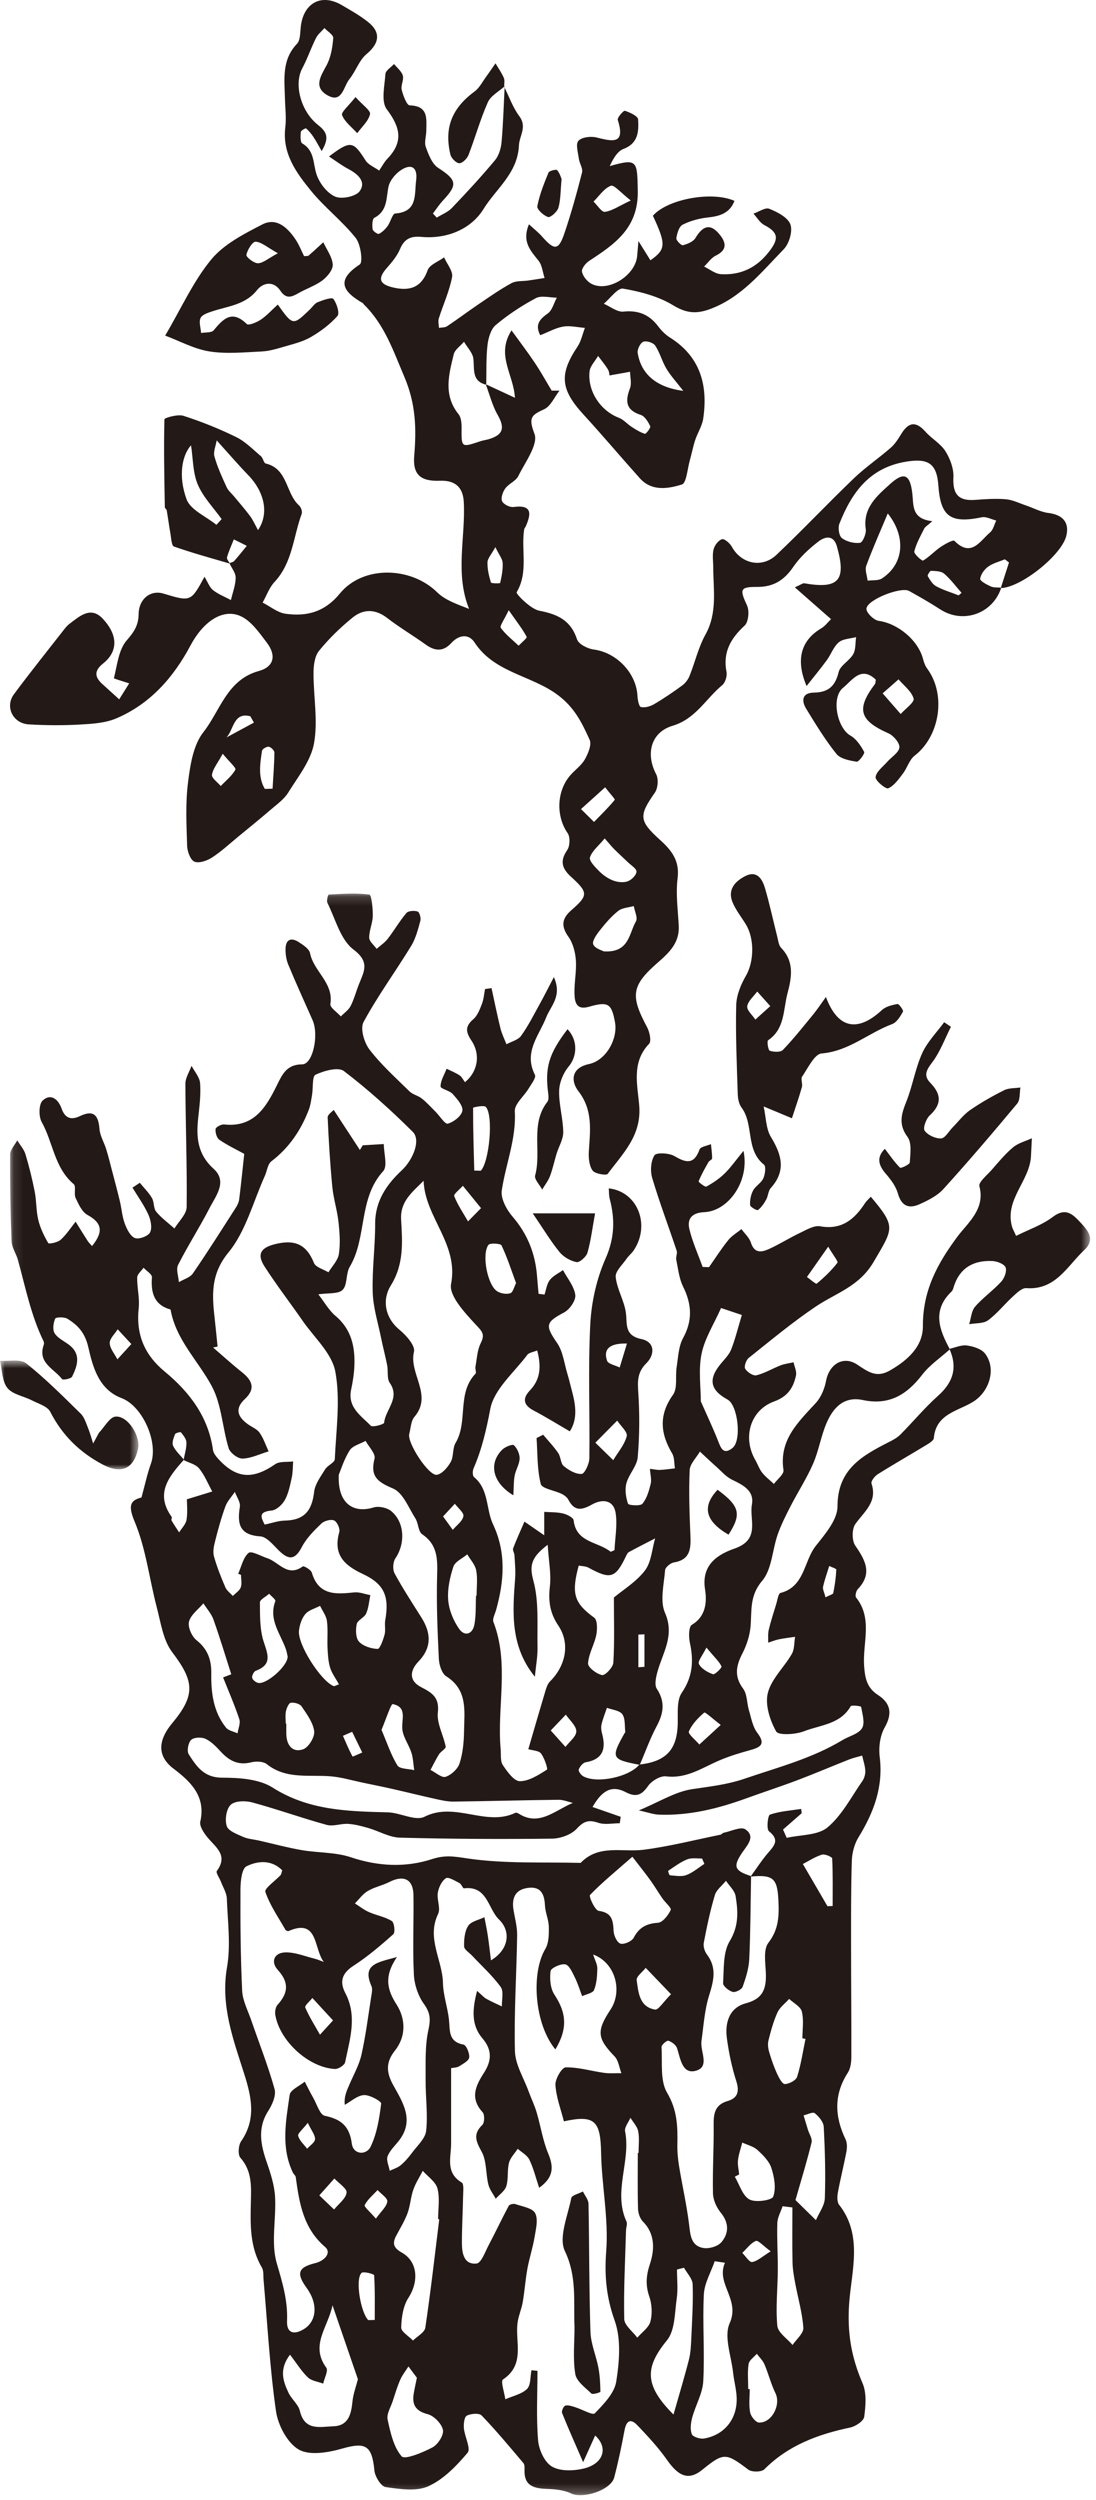 <?xml version="1.0" encoding="UTF-8"?>
<svg width="114px" height="260px" viewBox="0 0 114 260" version="1.1" xmlns="http://www.w3.org/2000/svg" xmlns:xlink="http://www.w3.org/1999/xlink">
    <!-- Generator: Sketch 60 (88103) - https://sketch.com -->
    <title>figure14</title>
    <desc>Created with Sketch.</desc>
    <defs>
        <polygon id="path-1" points="0.108 0.168 112.442 0.168 112.442 166.739 0.108 166.739"></polygon>
        <polygon id="path-3" points="0 0.692 14.395 0.692 14.395 12 0 12"></polygon>
    </defs>
    <g id="页面-1" stroke="none" stroke-width="1" fill="none" fill-rule="evenodd">
        <g id="桌面端-HD备份-2" transform="translate(-342, -64)">
            <g id="figure14" transform="translate(342, 64)">
                <g id="编组" transform="translate(0.942, 92.771)">
                    <mask id="mask-2" fill="white">
                        <use xlink:href="#path-1"></use>
                    </mask>
                    <g id="Clip-2"></g>
                    <path d="M31.073,128.014 C30.548,128.693 30.008,129.107 30.074,129.368 C30.2,129.86 30.673,130.265 31.001,130.706 C31.295,130.377 31.81,130.058 31.826,129.716 C31.845,129.283 31.46,128.831 31.073,128.014 L31.073,128.014 Z M72.536,78.585 C72.155,79.371 71.61,80.013 71.757,80.296 C72.012,80.785 72.657,81.158 73.218,81.355 C73.412,81.423 74.161,80.68 74.105,80.552 C73.888,80.063 73.446,79.674 72.536,78.585 L72.536,78.585 Z M35.685,87.343 C35.366,87.484 35.047,87.623 34.729,87.763 C35.047,88.488 35.352,89.221 35.726,89.916 C35.744,89.949 36.386,89.646 36.737,89.498 C36.386,88.78 36.036,88.061 35.685,87.343 L35.685,87.343 Z M84.922,73.359 C85.353,73.128 85.703,73.05 85.731,72.908 C85.892,72.108 86.006,71.296 86.046,70.483 C86.052,70.368 85.568,70.228 85.309,70.099 C85.089,70.817 84.831,71.525 84.67,72.255 C84.611,72.515 84.79,72.827 84.922,73.359 L84.922,73.359 Z M65.458,80.629 C65.669,80.616 65.88,80.602 66.091,80.587 L66.091,77.205 C65.88,77.215 65.669,77.223 65.458,77.233 L65.458,80.629 Z M45.145,64.946 C45.571,65.535 45.862,65.938 46.153,66.34 C46.547,65.873 47.159,65.446 47.26,64.921 C47.33,64.562 46.69,64.063 46.368,63.626 C45.996,64.028 45.624,64.43 45.145,64.946 L45.145,64.946 Z M79.222,141.376 C78.447,140.81 77.908,140.195 77.676,140.295 C77.129,140.531 76.728,141.105 76.267,141.543 C76.612,141.882 77.009,142.538 77.29,142.491 C77.847,142.4 78.339,141.919 79.222,141.376 L79.222,141.376 Z M12.719,47.017 C12.121,46.372 11.71,45.926 11.298,45.482 C11.001,45.961 10.457,46.449 10.472,46.919 C10.491,47.49 10.982,48.044 11.27,48.606 C11.683,48.152 12.098,47.698 12.719,47.017 L12.719,47.017 Z M64.269,46.964 C62.46,46.911 61.793,47.549 62.2,48.747 C62.317,49.093 63.06,49.224 63.515,49.455 C63.766,48.625 64.018,47.794 64.269,46.964 L64.269,46.964 Z M38.156,137.977 C38.707,137.204 39.279,136.73 39.344,136.194 C39.387,135.844 38.695,135.403 38.332,135.003 C37.864,135.513 37.298,135.974 36.991,136.567 C36.904,136.735 37.575,137.296 38.156,137.977 L38.156,137.977 Z M72.326,101.077 C72.16,100.725 72.108,100.521 72.057,100.522 C71.541,100.524 70.973,100.431 70.521,100.616 C69.823,100.901 69.2,101.375 68.565,101.799 C68.529,101.823 68.666,102.262 68.739,102.267 C69.311,102.306 69.944,102.437 70.447,102.246 C71.136,101.985 71.726,101.466 72.326,101.077 L72.326,101.077 Z M56.344,87.209 C56.999,87.938 57.437,88.428 57.875,88.916 C58.28,88.375 59.009,87.83 59.002,87.294 C58.995,86.711 58.304,86.137 57.912,85.558 C57.462,86.032 57.013,86.505 56.344,87.209 L56.344,87.209 Z M32.273,135.557 C32.933,136.19 33.37,136.608 33.806,137.027 C34.272,136.449 35.018,135.909 35.107,135.278 C35.166,134.853 34.295,134.298 33.84,133.802 C33.391,134.305 32.942,134.807 32.273,135.557 L32.273,135.557 Z M49.093,32.881 C48.354,31.972 47.777,31.265 47.201,30.557 C46.882,30.924 46.222,31.424 46.304,31.632 C46.665,32.554 47.242,33.392 47.74,34.259 C48.115,33.877 48.49,33.495 49.093,32.881 L49.093,32.881 Z M33.698,117.36 C32.868,116.46 32.208,115.744 31.549,115.028 C31.286,115.365 30.728,115.829 30.809,116.02 C31.23,117.002 31.814,117.912 32.341,118.849 C32.704,118.45 33.066,118.053 33.698,117.36 L33.698,117.36 Z M74.024,86.628 C73.2,85.997 72.408,85.262 72.313,85.343 C71.671,85.89 71.036,86.551 70.71,87.309 C70.601,87.559 71.412,88.205 71.802,88.668 C72.436,88.087 73.07,87.505 74.024,86.628 L74.024,86.628 Z M85.203,36.891 C84.275,38.215 83.634,39.13 82.992,40.043 C83.342,40.288 83.92,40.806 84.008,40.734 C84.789,40.084 85.539,39.371 86.159,38.568 C86.267,38.426 85.726,37.783 85.203,36.891 L85.203,36.891 Z M37.361,148.53 C37.586,148.525 37.811,148.521 38.037,148.516 C38.037,146.964 38.069,145.41 37.976,143.864 C37.969,143.743 36.863,143.432 36.662,143.624 C35.988,144.264 36.562,147.717 37.361,148.53 L37.361,148.53 Z M60.984,57.276 C61.808,58.082 62.325,58.586 62.842,59.091 C63.338,58.267 64.017,57.491 64.248,56.597 C64.358,56.171 63.613,55.526 63.256,54.979 C62.58,55.662 61.905,56.345 60.984,57.276 L60.984,57.276 Z M68.854,114.639 C67.826,113.568 67.024,112.731 66.221,111.896 C65.888,112.324 65.229,112.8 65.282,113.174 C65.459,114.438 65.552,115.956 67.193,116.235 C67.541,116.294 68.042,115.448 68.854,114.639 L68.854,114.639 Z M85.127,105.481 C85.306,105.476 85.486,105.47 85.665,105.464 C85.665,103.815 85.697,102.163 85.616,100.516 C85.608,100.354 84.845,100.026 84.543,100.122 C83.818,100.353 83.159,100.79 82.568,101.095 C83.504,102.699 84.316,104.09 85.127,105.481 L85.127,105.481 Z M48.39,28.974 C48.616,28.979 48.842,28.985 49.068,28.991 C49.948,28.071 50.408,23.258 49.592,22.356 C49.399,22.141 48.268,22.398 48.268,22.441 C48.261,24.618 48.329,26.796 48.39,28.974 L48.39,28.974 Z M28.78,86.501 L28.839,86.501 C28.839,86.874 28.829,87.248 28.84,87.621 C28.875,88.765 29.506,89.539 30.585,89.165 C31.15,88.97 31.812,87.887 31.738,87.291 C31.626,86.382 30.971,85.508 30.426,84.7 C30.242,84.428 29.668,84.274 29.308,84.324 C29.096,84.354 28.871,84.872 28.801,85.202 C28.714,85.618 28.78,86.067 28.78,86.501 L28.78,86.501 Z M52.737,40.677 C52.229,39.301 51.81,37.99 51.224,36.757 C51.126,36.55 50.015,36.486 49.86,36.704 C49.135,37.72 49.778,40.928 50.785,41.538 C51.154,41.763 51.747,41.863 52.138,41.729 C52.421,41.631 52.539,41.053 52.737,40.677 L52.737,40.677 Z M38.74,87.142 C39.318,88.493 39.723,89.753 40.398,90.844 C40.632,91.222 41.54,91.181 42.141,91.333 C42.05,90.725 42.036,90.092 41.851,89.516 C41.594,88.716 41.04,87.983 40.917,87.175 C40.761,86.145 41.5,84.784 39.911,84.462 C39.723,84.423 39.186,86.097 38.74,87.142 L38.74,87.142 Z M76.884,155.706 L77.039,155.706 C77.039,156.518 76.934,157.35 77.083,158.134 C77.161,158.546 77.674,159.178 78.008,159.187 C79.35,159.228 80.303,157.333 79.72,156.14 C79.251,155.18 78.993,154.118 78.572,153.13 C78.4,152.725 78.046,152.397 77.775,152.034 C77.478,152.385 76.984,152.707 76.924,153.095 C76.794,153.947 76.884,154.833 76.884,155.706 L76.884,155.706 Z M28.979,79.524 C28.938,79.351 28.894,79.038 28.791,78.744 C28.223,77.129 26.968,75.676 27.698,73.752 C27.755,73.599 27.282,73.246 27.055,72.986 C26.717,73.289 26.089,73.593 26.092,73.892 C26.105,75.256 26.071,76.691 26.482,77.962 C26.912,79.293 27.405,80.342 25.664,80.997 C25.46,81.073 25.237,81.519 25.286,81.732 C25.338,81.954 25.689,82.227 25.941,82.265 C26.821,82.397 28.972,80.51 28.979,79.524 L28.979,79.524 Z M34.314,82.409 C33.957,81.755 33.566,81.245 33.393,80.669 C33.198,80.018 33.16,79.311 33.126,78.623 C33.08,77.686 33.186,76.734 33.062,75.811 C32.989,75.267 32.597,74.765 32.349,74.244 C31.826,74.52 31.17,74.684 30.817,75.102 C30.44,75.549 30.224,76.223 30.156,76.822 C29.995,78.25 32.42,82.047 33.761,82.591 C33.843,82.625 33.981,82.523 34.314,82.409 L34.314,82.409 Z M75.942,133.379 L75.49,133.616 C75.977,134.437 76.284,135.576 77.004,135.979 C77.631,136.329 79.34,136.075 79.484,135.686 C79.801,134.825 79.598,133.659 79.295,132.719 C79.065,132 78.422,131.364 77.835,130.829 C77.422,130.454 76.795,130.312 76.264,130.067 C76.109,130.678 75.89,131.283 75.819,131.903 C75.765,132.384 75.895,132.886 75.942,133.379 L75.942,133.379 Z M48.57,73.181 C48.591,73.18 48.611,73.18 48.631,73.18 C48.631,72.302 48.75,71.403 48.59,70.556 C48.478,69.963 47.984,69.442 47.661,68.889 C47.161,69.311 46.391,69.643 46.216,70.172 C45.851,71.28 45.584,72.509 45.678,73.656 C45.763,74.685 46.217,75.786 46.815,76.64 C47.397,77.471 48.22,77.195 48.404,76.182 C48.583,75.203 48.525,74.183 48.57,73.181 L48.57,73.181 Z M81.799,136.046 C82.558,136.791 83.242,137.462 83.925,138.134 C84.25,137.374 84.827,136.622 84.853,135.851 C84.937,133.376 84.868,130.892 84.737,128.417 C84.71,127.918 84.227,127.353 83.801,127.008 C83.607,126.849 83.042,127.147 82.644,127.239 C82.792,127.73 82.937,128.224 83.088,128.715 C83.226,129.163 83.569,129.658 83.474,130.048 C83.018,131.93 82.446,133.784 81.799,136.046 L81.799,136.046 Z M82.844,119.28 C82.736,119.262 82.628,119.244 82.52,119.226 C82.52,118.293 82.679,117.319 82.46,116.442 C82.332,115.925 81.603,115.558 81.143,115.124 C80.726,115.59 80.173,115.994 79.924,116.538 C79.504,117.46 79.237,118.461 78.988,119.449 C78.893,119.828 78.956,120.282 79.068,120.666 C79.291,121.43 79.557,122.186 79.886,122.911 C80.075,123.327 80.432,123.99 80.693,123.982 C81.143,123.967 81.851,123.599 81.969,123.226 C82.373,121.947 82.569,120.601 82.844,119.28 L82.844,119.28 Z M22.263,81.688 C22.547,81.579 22.83,81.471 23.113,81.362 C22.502,79.46 21.929,77.546 21.259,75.665 C21.042,75.059 20.569,74.543 20.213,73.986 C19.687,74.613 18.898,75.174 18.717,75.889 C18.575,76.448 19.006,77.426 19.499,77.819 C20.662,78.742 21.055,79.864 21.035,81.252 C21.005,83.283 21.245,85.261 22.566,86.909 C22.82,87.225 23.358,87.313 23.765,87.505 C23.837,87.01 24.091,86.454 23.949,86.03 C23.461,84.558 22.837,83.132 22.263,81.688 L22.263,81.688 Z M81.478,136.812 C81.138,136.771 80.799,136.729 80.46,136.686 C80.268,137.27 79.929,137.849 79.911,138.438 C79.859,140.059 79.972,141.683 79.961,143.304 C79.95,145.247 79.729,147.205 79.912,149.127 C79.979,149.834 80.942,150.457 81.496,151.118 C81.894,150.522 82.657,149.898 82.617,149.332 C82.509,147.761 82.052,146.214 81.763,144.652 C81.631,143.944 81.505,143.224 81.491,142.506 C81.453,140.609 81.478,138.71 81.478,136.812 L81.478,136.812 Z M42.419,154.524 C42.21,154.246 41.876,153.798 41.542,153.352 C41.253,153.811 40.903,154.244 40.689,154.735 C40.376,155.453 40.15,156.21 39.906,156.957 C39.698,157.596 39.251,158.305 39.377,158.881 C39.671,160.226 39.992,161.732 40.839,162.704 C41.16,163.073 43.039,162.306 44.05,161.764 C44.611,161.465 45.24,160.48 45.13,159.95 C44.995,159.302 44.203,158.489 43.546,158.316 C42.265,157.981 41.899,157.324 42.096,156.148 C42.168,155.716 42.266,155.287 42.419,154.524 L42.419,154.524 Z M69.112,158.353 C69.699,156.287 70.248,154.477 70.715,152.646 C70.896,151.928 70.931,151.163 70.964,150.417 C71.046,148.545 71.168,146.669 71.103,144.799 C71.083,144.218 70.518,143.654 70.202,143.082 C69.959,143.145 69.717,143.209 69.475,143.271 C69.475,144.279 69.59,145.302 69.448,146.287 C69.232,147.774 69.28,149.595 68.431,150.634 C66.149,153.427 66.035,155.279 69.112,158.353 L69.112,158.353 Z M76.221,43.994 C75.858,43.873 74.985,43.58 74.059,43.269 C73.31,44.959 72.357,46.431 72.031,48.032 C71.691,49.7 71.955,51.492 71.955,52.982 C72.58,54.397 73.195,55.693 73.723,57.025 C74.028,57.792 74.27,58.61 75.25,57.825 C76.228,57.042 75.806,53.376 74.738,52.792 C72.92,51.799 72.706,50.676 74.014,49.087 C74.405,48.61 74.881,48.151 75.103,47.598 C75.524,46.545 75.787,45.43 76.221,43.994 L76.221,43.994 Z M64.835,100.339 C63.087,101.87 61.68,103.016 60.43,104.313 C60.284,104.464 60.942,105.913 61.336,105.967 C62.744,106.16 62.828,106.982 62.882,108.079 C62.905,108.547 63.253,109.278 63.598,109.376 C63.985,109.485 64.773,109.137 64.969,108.766 C65.535,107.695 66.287,107.288 67.488,107.207 C67.983,107.174 68.56,106.431 68.822,105.879 C68.925,105.662 68.25,105.096 67.957,104.67 C67.531,104.052 67.149,103.405 66.713,102.796 C66.228,102.118 65.702,101.468 64.835,100.339 L64.835,100.339 Z M62.911,73.378 C63.859,72.585 65.231,71.757 66.138,70.573 C66.807,69.699 66.869,68.361 67.202,67.229 C66.289,67.7 65.37,68.161 64.47,68.653 C64.325,68.732 64.236,68.943 64.156,69.11 C63.065,71.381 62.556,71.525 60.267,70.272 C59.974,70.112 59.589,70.123 59.254,70.056 C58.448,73.027 58.805,73.97 60.866,75.476 C61.207,75.726 61.196,76.696 61.079,77.279 C60.876,78.283 60.28,79.236 60.225,80.23 C60.202,80.638 61.112,81.334 61.686,81.445 C62.001,81.505 62.826,80.638 62.854,80.155 C62.984,77.988 62.911,75.811 62.911,73.378 L62.911,73.378 Z M65.398,131.145 C65.423,131.145 65.45,131.145 65.476,131.144 C65.476,130.391 65.579,129.617 65.44,128.891 C65.344,128.389 64.914,127.954 64.633,127.487 C64.434,127.957 63.994,128.475 64.076,128.89 C64.694,132.014 62.798,135.169 64.221,138.276 C64.336,138.526 64.182,138.894 64.173,139.208 C64.086,142.28 63.921,145.354 63.988,148.423 C64.003,149.077 64.87,149.712 65.345,150.357 C65.821,149.803 66.542,149.314 66.71,148.679 C66.922,147.875 66.87,146.886 66.598,146.092 C66.188,144.899 66.258,143.918 66.66,142.694 C67.134,141.254 67.237,139.597 65.928,138.278 C65.617,137.964 65.434,137.397 65.421,136.941 C65.366,135.01 65.398,133.077 65.398,131.145 L65.398,131.145 Z M44.746,138.045 L44.627,138.023 C44.627,136.956 44.824,135.838 44.56,134.841 C44.376,134.145 43.564,133.612 43.032,133.008 C42.697,133.66 42.284,134.287 42.046,134.974 C41.774,135.759 41.734,136.627 41.449,137.405 C41.15,138.215 40.688,138.967 40.28,139.735 C39.853,140.54 39.959,141.003 40.859,141.512 C42.536,142.463 42.628,144.533 41.541,146.211 C40.991,147.062 40.816,148.252 40.789,149.298 C40.778,149.739 41.582,150.202 42.016,150.655 C42.459,150.213 43.221,149.818 43.296,149.321 C43.854,145.574 44.279,141.806 44.746,138.045 L44.746,138.045 Z M29.223,152.128 C28.05,153.675 28.515,154.912 29.073,156.097 C29.387,156.764 30.09,157.297 30.251,157.978 C30.749,160.089 32.368,159.617 33.729,159.574 C35.257,159.525 35.576,158.388 35.709,157.078 C35.8,156.171 36.134,155.288 36.286,154.682 C35.417,152.15 34.575,149.699 33.644,146.99 C33.172,149.297 31.288,151.133 32.998,153.48 C33.223,153.789 32.798,154.572 32.674,155.135 C32.137,154.931 31.475,154.861 31.091,154.497 C30.431,153.874 29.945,153.07 29.223,152.128 L29.223,152.128 Z M74.462,142.566 C74.108,142.514 73.754,142.461 73.399,142.407 C73.004,143.557 72.326,144.693 72.268,145.86 C72.12,148.861 72.368,151.882 72.208,154.881 C72.14,156.159 71.403,157.391 71.057,158.667 C70.91,159.218 70.826,159.887 71.014,160.389 C71.121,160.672 71.874,160.916 72.281,160.847 C74.415,160.487 75.757,158.801 75.682,156.603 C75.652,155.733 75.405,154.873 75.312,154.002 C75.125,152.268 74.333,150.243 74.954,148.857 C76.073,146.353 73.501,144.77 74.462,142.566 L74.462,142.566 Z M24.129,71.03 C24.031,70.988 23.932,70.946 23.834,70.903 C24.173,70.154 24.349,69.214 24.916,68.737 C25.205,68.493 26.197,69.075 26.867,69.293 C28.059,69.683 28.96,71.303 30.551,70.142 C30.661,70.061 31.404,70.492 31.492,70.791 C32.201,73.179 33.989,73.048 35.893,72.846 C36.439,72.787 37.016,73.027 37.579,73.129 C37.444,73.775 37.403,74.46 37.141,75.048 C36.949,75.476 36.249,75.728 36.163,76.14 C36.038,76.728 36.051,77.589 36.4,77.969 C36.835,78.443 37.667,78.697 38.341,78.725 C38.569,78.733 38.914,77.784 39.06,77.234 C39.187,76.766 39.042,76.23 39.128,75.743 C39.561,73.3 39.061,71.986 36.799,70.931 C34.83,70.014 33.688,68.893 34.35,66.564 C34.448,66.22 34.117,65.495 33.806,65.362 C33.46,65.215 32.775,65.403 32.477,65.692 C31.717,66.426 30.927,67.212 30.449,68.134 C29.707,69.566 29.017,69.442 28.025,68.454 C27.458,67.891 26.798,67.063 26.136,67.019 C23.949,66.876 23.722,65.707 24.007,63.936 C24.083,63.461 23.673,62.909 23.487,62.392 C23.15,62.897 22.7,63.36 22.498,63.915 C22.069,65.093 21.738,66.311 21.429,67.527 C21.3,68.034 21.181,68.621 21.314,69.1 C21.619,70.2 22.05,71.269 22.5,72.32 C22.648,72.666 23.01,72.92 23.275,73.215 C23.559,72.925 23.967,72.68 24.097,72.331 C24.24,71.947 24.129,71.469 24.129,71.03 L24.129,71.03 Z M58.644,94.738 C58.142,94.625 57.64,94.407 57.139,94.414 C53.505,94.456 49.869,94.558 46.233,94.603 C45.624,94.611 45.005,94.472 44.403,94.339 C42.895,94.007 41.398,93.632 39.893,93.291 C38.861,93.057 37.824,92.85 36.786,92.633 C35.696,92.406 34.614,92.079 33.511,91.98 C31.234,91.775 28.846,92.33 26.808,90.708 C26.438,90.415 25.687,90.392 25.183,90.52 C23.827,90.865 22.881,90.344 22.008,89.395 C21.543,88.891 21.035,88.355 20.434,88.076 C20.018,87.881 19.226,87.91 18.938,88.188 C18.634,88.481 18.475,89.347 18.69,89.685 C19.486,90.929 20.262,92.113 22.158,92.115 C23.929,92.118 25.997,92.246 27.41,93.144 C31.163,95.529 35.231,95.615 39.39,95.72 C40.687,95.753 42.266,96.659 43.217,96.178 C46.392,94.572 49.604,97.242 52.667,95.768 C52.753,95.728 52.921,95.797 53.022,95.861 C55.135,97.206 56.769,95.52 58.644,94.738 L58.644,94.738 Z M34.297,60.602 C34.154,63.523 35.73,64.676 37.923,64.01 C38.459,63.847 39.32,64.033 39.753,64.393 C41.163,65.562 41.228,67.77 40.185,69.305 C39.927,69.684 39.884,70.466 40.101,70.869 C40.952,72.442 41.938,73.942 42.89,75.458 C43.902,77.067 43.99,78.57 42.58,80.042 C41.699,80.961 41.562,82.018 42.839,82.686 C43.968,83.277 44.78,83.729 44.601,85.336 C44.473,86.469 45.186,87.685 45.415,88.884 C45.456,89.097 44.911,89.383 44.72,89.686 C44.391,90.206 44.128,90.767 43.838,91.31 C44.368,91.574 45.004,92.157 45.405,92.027 C45.995,91.835 46.67,91.213 46.859,90.628 C47.198,89.576 47.308,88.418 47.324,87.301 C47.355,85.212 47.738,83.004 45.475,81.572 C45.008,81.278 44.733,80.384 44.703,79.751 C44.566,76.877 44.444,73.993 44.525,71.119 C44.573,69.407 44.595,67.9 42.968,66.797 C42.554,66.515 42.584,65.652 42.262,65.148 C41.557,64.042 40.976,62.48 39.946,62.044 C38.325,61.357 37.54,60.793 38.016,58.928 C38.144,58.427 37.419,57.707 37.085,57.088 C36.52,57.405 35.744,57.586 35.436,58.067 C34.844,58.992 34.517,60.088 34.297,60.602 L34.297,60.602 Z M43.118,30.037 C41.951,31.212 40.672,32.168 40.78,34.062 C40.913,36.414 41.1,38.695 39.692,40.955 C38.839,42.324 39.009,44.217 40.633,45.551 C41.321,46.118 42.267,47.198 42.119,47.807 C41.561,50.101 44.109,52.315 42.165,54.586 C41.795,55.018 41.787,55.763 41.625,56.367 C41.384,57.266 43.658,60.777 44.51,60.614 C45.066,60.507 45.634,59.829 45.946,59.267 C46.262,58.696 46.112,57.858 46.443,57.302 C47.77,55.078 46.554,52.14 48.513,50.107 C48.634,49.981 48.467,49.613 48.511,49.373 C48.664,48.546 48.695,47.646 49.062,46.921 C49.552,45.955 49.161,45.663 48.507,44.956 C47.391,43.748 45.741,41.98 45.976,40.77 C46.783,36.6 43.262,33.853 43.118,30.037 L43.118,30.037 Z M40.342,110.772 C38.984,112.788 39.316,114.161 40.311,115.716 C41.255,117.192 41.315,119.018 40.137,120.499 C39.146,121.747 39.248,122.809 39.973,124.114 C40.975,125.916 42.188,127.775 40.547,129.875 C40.133,130.405 39.597,130.895 39.373,131.498 C39.219,131.914 39.505,132.493 39.594,132.999 C39.978,132.813 40.417,132.691 40.734,132.424 C41.179,132.049 41.572,131.594 41.92,131.123 C42.462,130.388 43.298,129.647 43.384,128.843 C43.573,127.11 43.315,125.336 43.328,123.579 C43.342,121.831 43.246,120.036 43.617,118.353 C43.861,117.245 43.821,116.575 43.15,115.644 C42.542,114.803 42.159,113.634 42.106,112.589 C41.971,109.847 42.103,107.092 42.065,104.344 C42.042,102.677 41.064,102.197 39.55,102.967 C38.833,103.334 38.004,103.493 37.315,103.898 C36.794,104.205 36.414,104.753 35.972,105.193 C36.458,105.499 36.916,105.866 37.435,106.095 C38.216,106.438 39.101,106.584 39.811,107.024 C40.07,107.184 40.184,108.203 39.973,108.391 C38.654,109.572 37.29,110.73 35.807,111.69 C34.589,112.48 34.372,113.362 34.987,114.542 C36.239,116.941 35.439,119.333 34.957,121.71 C34.895,122.015 34.257,122.43 33.905,122.413 C31.179,122.279 28.154,119.517 27.693,116.79 C27.636,116.454 27.717,115.97 27.932,115.734 C29.04,114.507 29.148,113.425 27.955,112.112 C27.18,111.258 27.574,110.308 28.758,110.286 C29.754,110.266 30.761,110.687 31.76,110.935 C32.094,111.018 32.414,111.163 32.741,111.281 C31.671,109.927 32.194,106.696 29.074,108.068 C28.996,108.102 28.792,108.014 28.742,107.927 C28.005,106.634 27.131,105.383 26.66,103.997 C26.537,103.636 27.69,102.848 28.245,102.246 C28.32,102.165 28.325,102.018 28.413,101.749 C27.31,100.637 25.876,100.748 24.699,101.33 C24.206,101.574 24.074,102.892 24.07,103.723 C24.055,107.238 24.078,110.759 24.246,114.269 C24.297,115.316 24.849,116.346 25.202,117.374 C26.018,119.748 26.946,122.089 27.619,124.503 C27.799,125.154 27.383,126.116 26.969,126.76 C25.807,128.567 26.178,130.31 26.815,132.147 C27.214,133.296 27.6,134.503 27.669,135.702 C27.802,138.013 27.221,140.477 27.845,142.612 C28.433,144.623 29.004,146.508 28.915,148.616 C28.859,149.92 29.664,150.083 30.664,149.468 C32.029,148.63 32.142,146.82 30.959,145.192 C29.86,143.678 30.039,143.048 31.84,142.606 C32.865,142.355 33.55,141.505 32.884,140.935 C30.588,138.967 30.192,136.355 29.82,133.662 C29.798,133.494 29.602,133.356 29.521,133.187 C28.259,130.546 28.799,127.799 29.189,125.104 C29.264,124.581 30.21,124.185 30.755,123.731 C31.046,124.287 31.321,124.853 31.632,125.398 C32.012,126.063 32.326,127.173 32.837,127.28 C34.541,127.636 35.41,128.35 35.654,130.181 C35.809,131.342 37.164,131.409 37.607,130.496 C38.266,129.135 38.515,127.542 38.704,126.019 C38.735,125.775 37.527,125.097 36.917,125.128 C36.236,125.163 35.584,125.776 34.919,126.137 C34.83,125.275 35.13,124.664 35.398,124.039 C35.839,123.01 36.412,122.005 36.655,120.927 C37.1,118.937 37.354,116.904 37.67,114.886 C37.727,114.523 37.827,114.091 37.692,113.785 C36.688,111.517 38.312,111.333 40.342,110.772 L40.342,110.772 Z M21.689,47.274 C21.534,47.309 21.379,47.343 21.223,47.378 C22.222,48.235 23.196,49.125 24.224,49.943 C25.301,50.799 25.672,51.667 24.524,52.738 C23.437,53.753 23.792,54.603 24.846,55.358 C25.254,55.652 25.786,55.851 26.058,56.237 C26.466,56.817 26.693,57.524 26.997,58.177 C26.093,58.451 25.198,58.898 24.286,58.929 C23.8,58.946 22.989,58.334 22.841,57.849 C22.187,55.716 22.113,53.316 21.092,51.408 C19.67,48.749 17.35,46.576 16.799,43.428 C15.062,42.933 14.746,41.668 14.859,40.066 C14.88,39.759 14.295,39.409 13.989,39.08 C13.757,39.415 13.335,39.749 13.328,40.089 C13.306,41.149 13.598,42.23 13.487,43.272 C13.195,46.008 14.061,48.121 16.209,49.895 C18.764,52.006 20.723,54.575 21.211,58.02 C21.266,58.41 21.607,58.801 21.9,59.109 C23.735,61.032 25.402,61.087 27.684,59.512 C28.15,59.191 28.92,59.309 29.551,59.225 C29.507,59.785 29.525,60.359 29.406,60.904 C29.232,61.697 29.075,62.532 28.691,63.229 C28.421,63.718 27.813,64.284 27.309,64.331 C25.865,64.467 26.232,65.081 26.587,65.791 C27.371,65.628 28.015,65.392 28.665,65.379 C30.65,65.339 31.5,64.424 31.731,62.39 C31.825,61.571 32.423,60.785 32.881,60.04 C33.133,59.63 33.866,59.351 33.882,58.99 C34.018,55.95 34.478,52.825 33.937,49.889 C33.585,47.982 31.743,46.341 30.537,44.601 C29.229,42.712 27.821,40.888 26.579,38.958 C25.898,37.903 25.936,37.085 27.544,36.657 C29.622,36.106 30.902,36.558 31.718,38.588 C31.899,39.039 32.704,39.239 33.221,39.554 C33.6,38.923 34.204,38.326 34.306,37.653 C34.472,36.559 34.385,35.407 34.262,34.295 C34.128,33.08 33.741,31.891 33.624,30.675 C33.392,28.269 33.244,25.855 33.14,23.441 C33.128,23.158 33.603,22.855 33.767,22.662 C34.729,24.134 35.61,25.482 36.491,26.831 C36.59,26.669 36.69,26.508 36.79,26.346 C37.519,26.302 38.248,26.259 38.979,26.215 C38.98,27.175 39.394,28.511 38.916,29.034 C36.304,31.89 37.263,35.912 35.434,38.989 C35.016,39.692 35.214,40.854 34.698,41.378 C34.249,41.834 33.19,41.689 32.17,41.845 C32.801,42.657 33.263,43.503 33.951,44.083 C35.625,45.491 36.005,47.322 35.917,49.336 C35.881,50.149 35.749,50.964 35.581,51.761 C35.191,53.6 36.614,54.473 37.627,55.512 C37.811,55.702 38.998,55.365 39.012,55.204 C39.141,53.821 40.715,52.657 39.598,51.055 C39.286,50.605 39.449,49.842 39.331,49.236 C39.142,48.267 38.885,47.312 38.689,46.345 C38.372,44.781 37.874,43.217 37.825,41.642 C37.75,39.27 38.086,36.888 38.079,34.509 C38.072,32.137 39.271,30.423 40.862,28.933 C42.004,27.863 42.864,25.813 41.991,24.945 C39.732,22.701 37.354,20.548 34.825,18.622 C34.241,18.177 32.763,18.59 31.881,19.002 C31.512,19.176 31.64,20.38 31.516,21.112 C31.426,21.635 31.359,22.175 31.171,22.666 C30.352,24.79 29.126,26.609 27.279,28.015 C26.896,28.306 26.839,29.012 26.61,29.518 C25.393,32.213 24.631,35.283 22.82,37.491 C20.907,39.825 21.127,42.032 21.405,44.516 C21.508,45.435 21.594,46.354 21.689,47.274 L21.689,47.274 Z M56.826,120.378 C54.671,117.78 54.256,112.485 55.781,109.924 C56.152,109.3 56.156,108.397 56.142,107.625 C56.129,106.887 55.78,106.158 55.742,105.416 C55.684,104.232 55.327,103.397 53.972,103.578 C52.61,103.758 52.265,104.673 52.478,105.918 C52.626,106.78 52.862,107.651 52.849,108.514 C52.788,112.529 52.518,116.545 52.618,120.553 C52.654,121.954 53.529,123.337 54.035,124.722 C54.303,125.461 54.654,126.174 54.877,126.926 C55.298,128.343 55.513,129.837 56.075,131.19 C56.655,132.588 56.678,133.665 55.138,134.77 C54.771,133.674 54.541,132.708 54.115,131.838 C53.889,131.376 53.322,131.082 52.909,130.711 C52.595,131.199 52.135,131.648 51.999,132.181 C51.8,132.958 51.958,133.831 51.726,134.59 C51.573,135.096 51.004,135.475 50.621,135.91 C50.357,135.416 49.981,134.952 49.853,134.426 C49.577,133.294 49.688,131.99 49.158,131.019 C48.566,129.934 48.225,129.196 49.233,128.222 C49.465,127.996 49.481,127.157 49.257,126.911 C47.924,125.457 48.519,124.17 49.393,122.816 C50.174,121.604 50.299,120.468 49.231,119.216 C48.065,117.85 48.175,116.211 48.682,114.289 C49.185,114.728 49.384,114.97 49.639,115.113 C50.163,115.405 50.718,115.644 51.261,115.905 C51.237,115.22 51.473,114.347 51.139,113.886 C50.284,112.705 49.174,111.706 48.169,110.633 C47.869,110.313 47.34,109.992 47.331,109.662 C47.314,108.941 47.384,108.096 47.758,107.525 C48.064,107.058 48.862,106.914 49.443,106.626 C49.562,107.267 49.701,107.904 49.798,108.549 C49.918,109.347 50.004,110.149 50.126,111.113 C51.962,110.02 52.262,108.127 50.956,106.86 C49.802,105.739 49.76,103.326 47.322,103.625 C47.192,103.641 47.053,103.181 46.85,103.078 C46.387,102.844 45.688,102.404 45.437,102.572 C45.004,102.864 44.686,103.53 44.597,104.083 C44.482,104.803 44.911,105.7 44.626,106.29 C43.404,108.819 45.082,111.077 45.133,113.475 C45.161,114.742 45.613,115.994 45.756,117.266 C45.882,118.381 45.646,119.572 47.266,119.875 C47.559,119.93 47.919,120.785 47.862,121.219 C47.816,121.569 47.211,121.881 46.807,122.137 C46.582,122.278 46.261,122.267 45.981,122.327 C45.981,125.029 45.983,127.6 45.98,130.171 C45.979,131.613 45.365,133.193 47.086,134.223 C47.331,134.37 47.235,135.158 47.227,135.648 C47.199,137.279 47.098,138.908 47.104,140.538 C47.107,141.581 47.319,142.785 48.629,142.646 C49.117,142.595 49.525,141.418 49.897,140.714 C50.61,139.368 51.255,137.986 51.974,136.643 C52.053,136.495 52.47,136.396 52.663,136.465 C53.395,136.721 54.449,136.876 54.723,137.41 C55.056,138.059 54.801,139.062 54.663,139.889 C54.48,140.997 54.118,142.075 53.916,143.181 C53.706,144.332 53.63,145.505 53.431,146.658 C53.299,147.422 52.957,148.153 52.877,148.916 C52.666,150.912 53.668,153.174 51.376,154.705 C51.114,154.88 51.521,156.053 51.617,156.765 C52.387,156.424 53.311,156.241 53.877,155.691 C54.279,155.298 54.201,154.41 54.337,153.744 C54.546,153.765 54.755,153.786 54.963,153.807 C54.963,156.22 54.828,158.647 55.029,161.044 C55.11,162.014 55.695,163.304 56.461,163.758 C57.308,164.262 58.679,164.221 59.723,163.981 C61.805,163.505 62.38,161.83 60.963,160.532 C60.593,161.352 60.242,162.133 59.714,163.31 C58.845,161.309 58.15,159.761 57.521,158.186 C57.444,157.992 57.683,157.466 57.859,157.422 C58.169,157.344 58.553,157.485 58.889,157.59 C59.597,157.807 60.704,158.455 60.924,158.228 C61.847,157.274 62.964,156.134 63.156,154.927 C63.482,152.854 63.676,150.501 62.997,148.596 C62.127,146.154 61.916,143.94 62.113,141.366 C62.372,137.98 61.642,134.531 61.58,131.105 C61.52,127.808 60.918,127.153 57.711,127.859 C57.394,126.604 56.91,125.353 56.831,124.075 C56.792,123.457 57.5,122.254 57.892,122.246 C59.216,122.215 60.546,122.627 61.882,122.813 C62.475,122.896 63.087,122.841 63.691,122.849 C63.467,122.263 63.392,121.531 62.992,121.114 C61.18,119.229 61.074,118.485 62.56,116.237 C63.847,114.288 63.062,111.356 60.753,110.504 C60.946,111.117 61.195,111.542 61.188,111.964 C61.174,112.718 61.122,113.516 60.848,114.201 C60.718,114.526 60.04,114.632 59.61,114.839 C59.36,114.184 59.158,113.508 58.846,112.885 C58.59,112.372 58.266,111.612 57.86,111.533 C57.384,111.439 56.368,111.91 56.326,112.233 C56.22,113.032 56.302,114.041 56.73,114.688 C57.976,116.572 58.125,118.21 56.826,120.378 L56.826,120.378 Z M65.567,90.749 C68.405,90.431 69.525,89.154 69.555,86.363 C69.566,85.317 69.451,84.046 69.977,83.275 C71.123,81.594 71.219,79.947 70.814,78.083 C70.683,77.478 70.688,76.413 71.022,76.215 C72.536,75.314 72.584,73.744 72.393,72.539 C71.973,69.893 73.823,68.86 75.487,68.277 C78.176,67.335 76.981,65.281 77.268,63.701 C77.527,62.277 76.361,61.684 75.218,61.134 C74.571,60.825 74.063,60.215 73.508,59.723 C72.948,59.227 72.407,58.709 71.858,58.201 C71.486,58.844 70.823,59.477 70.794,60.136 C70.694,62.393 70.775,64.66 70.872,66.92 C70.93,68.292 70.865,69.449 69.149,69.731 C68.796,69.79 68.26,70.234 68.237,70.533 C68.122,72.022 67.684,73.725 68.229,74.973 C69.266,77.346 67.984,79.117 67.437,81.122 C67.285,81.683 67.113,82.47 67.378,82.872 C68.27,84.228 68.083,85.414 67.364,86.756 C66.674,88.043 66.187,89.439 65.603,90.78 C62.654,90.223 62.574,90.06 64.009,87.511 C64.04,87.457 64.103,87.398 64.097,87.348 C64.018,86.724 64.114,85.966 63.788,85.516 C63.499,85.117 62.738,85.058 62.186,84.85 C61.997,85.414 61.772,85.971 61.632,86.547 C61.562,86.84 61.589,87.184 61.669,87.48 C62.1,89.056 61.838,90.194 59.976,90.515 C59.689,90.565 59.374,90.958 59.254,91.263 C59.193,91.418 59.48,91.831 59.705,91.96 C61.133,92.769 64.509,92.049 65.567,90.749 L65.567,90.749 Z M18.153,59.079 C18.263,58.471 18.464,57.86 18.45,57.255 C18.442,56.893 18.13,56.515 17.882,56.201 C17.828,56.134 17.318,56.26 17.265,56.395 C17.115,56.773 16.918,57.283 17.06,57.593 C17.31,58.135 17.799,58.567 18.187,59.046 C16.643,60.79 15.152,62.542 16.917,64.996 C16.972,65.073 16.846,65.271 16.897,65.359 C17.144,65.784 17.423,66.192 17.691,66.605 C17.96,66.168 18.387,65.754 18.462,65.284 C18.59,64.484 18.497,63.647 18.497,63.161 C19.615,62.818 20.374,62.586 21.134,62.353 C20.687,61.54 20.339,60.647 19.76,59.944 C19.403,59.509 18.696,59.363 18.153,59.079 L18.153,59.079 Z M97.811,47.515 C98.421,47.383 99.055,47.083 99.635,47.165 C100.301,47.258 101.143,47.52 101.518,48.008 C102.716,49.569 101.975,51.917 100.35,52.972 C98.777,53.994 96.405,54.227 96.191,56.796 C96.169,57.066 95.693,57.342 95.379,57.534 C93.707,58.55 92.006,59.519 90.35,60.561 C90.04,60.755 89.63,61.289 89.707,61.519 C90.354,63.458 88.935,64.441 88.022,65.742 C87.659,66.26 87.657,67.454 88.018,67.979 C89.067,69.507 89.835,70.879 88.279,72.511 C88.101,72.699 87.98,73.223 88.103,73.375 C89.857,75.57 88.775,78.103 88.937,80.469 C89.026,81.754 89.221,82.762 90.378,83.513 C91.681,84.36 91.918,85.422 91.077,86.898 C90.593,87.751 90.438,88.96 90.561,89.956 C90.949,93.078 89.939,95.736 88.353,98.319 C87.922,99.021 87.684,99.944 87.659,100.776 C87.564,103.855 87.582,106.94 87.583,110.021 C87.583,113.746 87.626,117.47 87.61,121.194 C87.608,121.738 87.519,122.371 87.237,122.812 C85.771,125.093 85.877,127.37 87.008,129.728 C87.178,130.083 87.178,130.581 87.103,130.982 C86.835,132.417 86.472,133.833 86.208,135.267 C86.133,135.676 86.115,136.251 86.34,136.538 C88.823,139.7 87.631,143.427 87.388,146.723 C87.161,149.811 87.603,152.382 88.777,155.097 C89.215,156.111 89.104,157.444 88.947,158.591 C88.886,159.032 88.051,159.585 87.487,159.704 C84.14,160.41 81.05,161.549 78.565,164.047 C78.271,164.343 77.259,164.357 76.895,164.083 C74.56,162.323 74.341,162.283 72.115,164.09 C70.728,165.215 69.682,164.847 68.441,163.077 C67.536,161.785 66.444,160.612 65.352,159.466 C64.631,158.711 64.199,159.014 64.016,160.003 C63.711,161.643 63.368,163.282 62.946,164.894 C62.6,166.217 59.699,167.149 58.467,166.559 C57.729,166.206 56.821,166.116 55.982,166.088 C54.643,166.042 53.571,165.815 53.615,164.14 C53.621,163.893 53.639,163.569 53.503,163.407 C52.084,161.726 50.675,160.032 49.153,158.448 C48.896,158.179 48.033,158.25 47.611,158.471 C47.347,158.61 47.268,159.333 47.309,159.776 C47.391,160.656 48.057,161.897 47.695,162.326 C46.549,163.687 45.198,165.089 43.621,165.805 C42.368,166.375 40.647,166.107 39.178,165.898 C38.697,165.831 38.061,164.81 38.001,164.177 C37.753,161.573 37.089,161.197 34.691,161.883 C33.238,162.299 31.28,162.649 30.139,161.997 C28.95,161.316 27.976,159.467 27.766,158.006 C27.116,153.487 26.875,148.91 26.473,144.356 C26.434,143.92 26.5,143.409 26.297,143.065 C25.041,140.942 25.094,138.631 25.15,136.292 C25.19,134.676 25.298,133.042 24.066,131.653 C23.782,131.333 23.852,130.345 24.141,129.926 C25.728,127.628 25.222,125.33 24.462,122.932 C23.321,119.335 21.982,115.815 22.671,111.835 C23.071,109.519 22.741,107.069 22.651,104.682 C22.63,104.1 22.264,103.531 22.047,102.96 C21.899,102.566 21.482,101.993 21.613,101.816 C22.816,100.184 21.499,99.368 20.648,98.334 C20.265,97.872 19.784,97.156 19.892,96.679 C20.499,94.018 18.825,92.48 17.1,91.172 C15.15,89.69 15.737,87.928 16.962,86.459 C19.421,83.511 19.264,82.085 16.972,79.067 C16.026,77.822 15.785,76.001 15.366,74.406 C14.587,71.435 14.238,68.3 13.07,65.503 C12.35,63.782 12.61,63.28 13.775,62.972 C14.143,61.628 14.371,60.524 14.75,59.475 C15.564,57.222 13.883,53.464 11.705,52.641 C9.318,51.741 8.705,49.369 8.248,47.366 C7.897,45.837 7.172,45.066 6.07,44.386 C5.743,44.184 4.873,44.209 4.801,44.372 C4.606,44.817 4.507,45.508 4.734,45.882 C5.035,46.381 5.672,46.683 6.179,47.052 C7.523,48.03 7.128,49.243 6.56,50.405 C6.452,50.625 5.605,50.786 5.512,50.663 C4.7,49.59 2.953,48.986 3.599,47.127 C3.638,47.015 3.653,46.856 3.604,46.755 C2.28,44.055 1.709,41.118 0.916,38.251 C0.735,37.599 0.288,36.98 0.262,36.335 C0.143,33.323 0.093,30.308 0.112,27.296 C0.116,26.806 0.593,26.32 0.851,25.832 C1.144,26.312 1.55,26.76 1.708,27.282 C2.094,28.561 2.415,29.866 2.671,31.177 C2.859,32.143 2.811,33.16 3.042,34.111 C3.246,34.956 3.639,35.771 4.081,36.521 C4.147,36.633 5.058,36.451 5.367,36.172 C5.966,35.632 6.414,34.925 6.924,34.288 C7.336,34.951 7.741,35.618 8.165,36.273 C8.291,36.469 8.467,36.634 8.631,36.825 C9.868,35.301 9.641,34.402 8.159,33.59 C7.588,33.277 7.227,32.472 6.923,31.821 C6.724,31.396 6.994,30.61 6.722,30.38 C4.707,28.683 4.579,26.034 3.395,23.927 C3.069,23.349 3.089,22.066 3.493,21.692 C4.342,20.905 5.119,21.554 5.465,22.526 C5.826,23.542 6.455,23.746 7.373,23.308 C8.796,22.627 9.293,23.209 9.405,24.643 C9.461,25.358 9.886,26.04 10.105,26.749 C10.324,27.454 10.499,28.173 10.686,28.887 C10.97,29.972 11.263,31.054 11.524,32.144 C11.709,32.92 11.76,33.737 12.033,34.478 C12.246,35.054 12.604,35.794 13.088,35.991 C13.498,36.157 14.477,35.793 14.669,35.401 C14.907,34.917 14.735,34.096 14.482,33.538 C14.038,32.562 13.397,31.674 12.838,30.75 C13.092,30.582 13.346,30.413 13.6,30.244 C14.029,30.768 14.524,31.252 14.863,31.829 C15.108,32.247 15.013,32.897 15.304,33.249 C15.846,33.908 16.559,34.423 17.202,34.999 C17.646,34.256 18.464,33.516 18.473,32.768 C18.525,28.498 18.356,24.226 18.341,19.955 C18.338,19.33 18.757,18.703 18.981,18.076 C19.295,18.681 19.828,19.27 19.873,19.896 C19.96,21.075 19.807,22.28 19.677,23.467 C19.457,25.471 19.574,27.249 21.271,28.782 C22.748,30.116 21.51,31.6 20.85,32.884 C19.823,34.882 18.599,36.778 17.584,38.782 C17.349,39.247 17.624,39.972 17.664,40.578 C18.16,40.282 18.825,40.103 19.121,39.671 C20.666,37.424 22.122,35.115 23.595,32.818 C23.759,32.561 23.901,32.255 23.938,31.955 C24.135,30.375 24.294,28.79 24.463,27.237 C23.684,26.808 22.733,26.359 21.876,25.772 C21.6,25.582 21.44,25.017 21.48,24.653 C21.502,24.455 22.078,24.145 22.371,24.177 C25.447,24.515 26.718,22.417 27.834,20.152 C28.405,18.996 28.853,17.93 30.494,17.926 C31.598,17.924 32.251,14.866 31.569,13.327 C30.721,11.413 29.853,9.508 29.05,7.574 C28.839,7.069 28.747,6.473 28.757,5.923 C28.773,4.948 29.33,4.692 30.125,5.208 C30.591,5.51 31.223,5.919 31.311,6.372 C31.682,8.265 33.779,9.439 33.422,11.653 C33.364,12.015 34.127,12.51 34.51,12.942 C34.856,12.586 35.308,12.283 35.525,11.861 C35.891,11.147 36.095,10.352 36.39,9.599 C36.902,8.294 37.58,7.307 35.828,5.988 C34.469,4.964 33.953,2.809 33.113,1.13 C33.002,0.908 33.181,0.273 33.249,0.27 C34.661,0.196 36.09,0.084 37.479,0.269 C37.701,0.298 37.846,1.708 37.834,2.476 C37.821,3.239 37.45,3.999 37.46,4.757 C37.466,5.146 37.961,5.529 38.235,5.914 C38.624,5.569 39.077,5.273 39.389,4.868 C40.065,3.995 40.62,3.023 41.334,2.184 C41.532,1.951 42.155,1.916 42.502,2.033 C42.692,2.096 42.863,2.705 42.782,2.999 C42.537,3.896 42.297,4.841 41.819,5.622 C40.197,8.274 38.351,10.798 36.872,13.525 C36.509,14.194 36.932,15.66 37.487,16.382 C38.704,17.968 40.218,19.33 41.654,20.738 C41.995,21.073 42.551,21.176 42.932,21.48 C43.443,21.885 43.885,22.377 44.347,22.84 C44.792,23.283 45.349,24.178 45.636,24.096 C46.248,23.923 47.051,23.306 47.149,22.758 C47.242,22.243 46.601,21.517 46.145,21.009 C45.817,20.642 44.882,20.477 44.883,20.222 C44.885,19.609 45.276,18.996 45.511,18.382 C45.965,18.608 46.444,18.794 46.862,19.072 C47.1,19.229 47.237,19.538 47.422,19.78 C48.735,18.716 49.077,16.934 48.099,15.462 C47.494,14.552 47.419,13.981 48.289,13.232 C48.727,12.856 48.965,12.204 49.186,11.636 C49.374,11.152 49.408,10.61 49.509,10.093 C49.735,10.062 49.96,10.031 50.185,10 C50.489,11.393 50.77,12.791 51.111,14.175 C51.251,14.746 51.523,15.284 51.735,15.837 C52.255,15.553 52.949,15.393 53.26,14.959 C54.005,13.923 54.582,12.762 55.205,11.64 C55.641,10.855 56.041,10.049 56.668,8.852 C57.56,10.829 56.326,11.877 55.882,13.013 C55.124,14.957 53.495,16.652 54.7,19.02 C54.848,19.311 54.313,19.989 54.035,20.453 C53.555,21.254 52.564,22.053 52.606,22.805 C52.768,25.693 51.654,28.301 51.25,31.046 C51.126,31.896 51.759,33.051 52.383,33.777 C53.936,35.587 54.74,37.623 54.918,39.957 C54.965,40.57 55.026,41.18 55.08,41.793 L55.694,41.87 C55.867,41.358 55.932,40.763 56.244,40.358 C56.581,39.92 57.15,39.661 57.618,39.324 C58.074,40.182 58.778,41.008 58.898,41.91 C58.972,42.475 58.308,43.428 57.727,43.734 C55.797,44.749 55.75,45.088 57.004,46.904 C57.617,47.793 57.744,49.019 58.071,50.098 C58.251,50.688 58.388,51.291 58.547,51.888 C58.936,53.35 59.166,54.794 58.329,56.097 C56.966,55.306 55.782,54.569 54.552,53.922 C53.478,53.357 53.393,52.661 54.173,51.843 C55.305,50.657 55.359,49.315 54.935,47.682 C54.523,47.856 54.086,47.9 53.908,48.137 C52.527,49.98 50.444,51.717 50.055,53.768 C49.646,55.923 49.182,57.964 48.313,59.954 C48.202,60.208 48.201,60.717 48.363,60.851 C49.931,62.144 49.593,64.174 50.338,65.758 C51.735,68.724 51.494,71.668 50.66,74.673 C50.544,75.09 50.255,75.592 50.383,75.923 C52.054,80.261 50.738,84.755 51.133,89.152 C51.183,89.714 51.083,90.388 51.361,90.805 C51.816,91.489 52.525,92.481 53.127,92.481 C54.08,92.481 55.074,91.833 55.942,91.287 C56.065,91.211 55.694,90.076 55.331,89.599 C55.098,89.293 54.462,89.292 54.01,89.155 C54.632,87.023 55.202,85.045 55.794,83.072 C55.896,82.733 56.023,82.348 56.263,82.11 C57.905,80.477 58.385,78.16 57.13,76.295 C56.246,74.98 56.078,73.731 56.254,72.217 C56.402,70.945 56.135,69.626 56.025,67.894 C54.321,69.195 54.1,70.021 54.538,71.63 C55.131,73.809 54.918,76.218 54.969,78.53 C54.989,79.499 54.801,80.474 54.691,81.617 C52.094,78.406 52.379,74.886 52.64,71.359 C52.697,70.575 52.613,69.779 52.57,68.989 C52.557,68.74 52.357,68.455 52.432,68.259 C52.789,67.321 53.21,66.407 53.608,65.484 C54.249,65.927 54.888,66.369 55.665,66.905 L55.665,64.473 C56.301,64.517 56.981,64.485 57.618,64.636 C58.036,64.735 58.695,65.065 58.725,65.347 C58.98,67.68 61.258,67.558 62.551,68.607 C62.599,68.646 62.773,68.53 62.974,68.455 C63.031,67.202 63.281,65.886 63.1,64.632 C62.889,63.175 61.674,63.12 60.639,63.702 C59.569,64.304 58.813,64.43 58.178,63.212 C58.043,62.954 57.751,62.733 57.48,62.6 C56.736,62.234 55.428,62.059 55.304,61.567 C54.919,60.037 54.979,58.394 54.867,56.795 C55.097,56.68 55.326,56.564 55.555,56.448 C56.084,57.079 56.66,57.676 57.122,58.353 C57.396,58.754 57.362,59.433 57.698,59.709 C58.216,60.139 58.946,60.565 59.556,60.525 C59.87,60.505 60.351,59.477 60.359,58.901 C60.421,54.254 60.219,49.598 60.455,44.964 C60.572,42.65 61.114,40.232 62.047,38.12 C62.992,35.983 63.037,34.033 62.477,31.912 C62.388,31.571 62.408,31.201 62.376,30.825 C65.399,31.157 66.743,34.656 64.965,37.285 C64.755,37.596 64.442,37.834 64.231,38.144 C63.808,38.765 63.041,39.451 63.1,40.04 C63.225,41.266 63.941,42.423 64.143,43.651 C64.34,44.854 63.911,46.108 65.774,46.499 C67.222,46.803 67.169,48.139 66.299,49.001 C65.351,49.941 65.368,50.849 65.448,52.045 C65.597,54.284 65.583,56.552 65.391,58.788 C65.312,59.713 64.469,60.549 64.215,61.491 C64.036,62.151 64.154,62.959 64.381,63.62 C64.442,63.795 65.66,63.888 65.878,63.626 C66.338,63.078 66.558,62.288 66.739,61.561 C66.849,61.118 66.701,60.61 66.66,59.993 C67.118,60.048 67.412,60.123 67.7,60.108 C68.222,60.082 68.74,60.003 69.26,59.946 C69.172,59.426 69.225,58.823 68.974,58.4 C67.744,56.325 67.558,54.4 69.058,52.295 C69.556,51.598 69.286,50.376 69.44,49.404 C69.601,48.388 69.631,47.266 70.104,46.402 C71.117,44.554 71.014,42.873 70.111,41.047 C69.692,40.2 69.594,39.189 69.399,38.243 C69.337,37.948 69.534,37.588 69.443,37.314 C68.602,34.791 67.656,32.299 66.898,29.751 C66.681,29.022 66.749,27.998 67.13,27.386 C67.322,27.078 68.654,27.139 69.215,27.47 C70.443,28.195 71.247,28.354 71.821,26.777 C71.927,26.488 72.598,26.404 73.007,26.224 C73.055,26.718 73.133,27.212 73.131,27.706 C73.13,27.834 72.836,27.939 72.747,28.095 C72.377,28.747 72.006,29.402 71.724,30.094 C71.695,30.163 72.393,30.715 72.533,30.639 C73.21,30.267 73.874,29.821 74.426,29.282 C75.067,28.656 75.586,27.905 76.393,26.923 C77.059,30.063 74.828,33.195 72.307,33.301 C71.044,33.354 70.498,33.974 70.767,35.081 C71.093,36.418 71.672,37.694 72.141,38.997 C72.363,39.005 72.584,39.012 72.806,39.019 C73.463,38.082 74.078,37.111 74.794,36.221 C75.163,35.759 75.711,35.442 76.178,35.059 C76.516,35.525 76.995,35.947 77.162,36.467 C77.546,37.664 78.332,37.458 79.104,37.103 C80.187,36.606 81.2,35.961 82.278,35.45 C82.944,35.135 83.726,34.654 84.363,34.768 C86.603,35.167 87.924,34.056 89.025,32.372 C89.186,32.126 89.422,31.927 89.634,31.696 C92.322,34.861 91.951,34.997 89.939,38.454 C88.436,41.037 86.03,41.693 83.92,43.111 C81.489,44.744 79.227,46.633 76.932,48.464 C76.661,48.681 76.431,49.361 76.57,49.588 C76.785,49.939 77.401,50.349 77.732,50.268 C78.605,50.052 79.407,49.561 80.257,49.23 C80.683,49.065 81.152,49.016 81.601,48.914 C81.695,49.37 81.941,49.857 81.853,50.277 C81.589,51.552 80.993,52.473 79.585,52.985 C77.087,53.892 76.272,56.742 77.621,59.076 C77.871,59.509 78.03,60.008 78.336,60.394 C78.682,60.833 79.145,61.179 79.556,61.565 C79.907,61.083 80.615,60.548 80.552,60.128 C80.077,56.988 82.074,55.148 83.911,53.148 C84.46,52.553 84.825,51.663 84.977,50.854 C85.304,49.118 86.755,48.197 88.2,49.14 C89.301,49.858 90.18,50.583 91.587,49.784 C93.454,48.725 95.059,47.274 95.051,45.167 C95.035,41.464 96.538,38.666 98.685,35.79 C99.696,34.437 101.566,32.975 100.928,30.606 C100.815,30.184 101.714,29.463 102.191,28.92 C102.909,28.103 103.604,27.247 104.432,26.556 C104.97,26.106 105.729,25.918 106.388,25.612 C106.357,26.23 106.324,26.847 106.296,27.465 C106.174,30.061 103.527,31.981 104.327,34.819 C104.391,35.047 104.518,35.256 104.748,35.767 C106.076,35.102 107.452,34.635 108.552,33.803 C109.755,32.894 110.468,33.335 111.28,34.202 C112.127,35.105 113.095,36.061 111.841,37.237 C110.074,38.892 108.867,41.425 105.805,41.202 C105.36,41.169 104.818,41.699 104.413,42.071 C103.531,42.875 102.782,43.845 101.83,44.546 C101.34,44.905 100.531,44.83 99.866,44.952 C100.06,44.335 100.093,43.58 100.48,43.131 C101.297,42.187 102.354,41.451 103.199,40.529 C103.53,40.169 103.803,39.444 103.656,39.052 C103.525,38.701 102.792,38.408 102.309,38.384 C100.441,38.289 98.996,38.99 98.324,40.87 C98.239,41.108 98.194,41.401 98.028,41.56 C95.993,43.511 96.746,45.527 97.859,47.561 C96.89,48.437 95.759,49.19 94.977,50.211 C93.381,52.296 91.515,53.416 88.813,52.841 C86.828,52.418 85.717,53.64 85.033,55.231 C84.449,56.59 84.224,58.103 83.634,59.459 C82.968,60.986 82.05,62.401 81.286,63.887 C80.793,64.844 80.303,65.817 79.948,66.831 C79.384,68.445 79.349,70.452 78.332,71.646 C77.018,73.188 77.264,74.706 77.13,76.352 C77.052,77.317 76.73,78.316 76.286,79.181 C75.625,80.466 75.395,81.564 76.351,82.851 C76.786,83.436 76.736,84.37 76.964,85.128 C77.201,85.917 77.345,86.813 77.821,87.44 C78.674,88.56 78.265,88.927 77.145,89.234 C76.024,89.541 74.9,89.881 73.835,90.341 C72.067,91.099 70.466,92.242 68.343,91.977 C67.75,91.903 66.836,92.447 66.465,92.982 C65.787,93.959 65.19,94.17 64.131,93.618 C62.546,92.791 61.579,93.637 60.689,95.163 C61.763,95.537 62.692,95.861 63.622,96.186 C63.59,96.409 63.557,96.632 63.525,96.854 C62.781,96.854 61.975,97.036 61.306,96.811 C60.326,96.48 59.797,96.608 59.057,97.416 C58.484,98.041 57.36,98.446 56.476,98.457 C51.201,98.517 45.923,98.493 40.651,98.354 C39.55,98.325 38.473,97.671 37.371,97.353 C36.685,97.155 35.978,96.965 35.271,96.92 C34.529,96.874 33.721,97.211 33.039,97.025 C30.435,96.31 27.888,95.391 25.282,94.686 C24.582,94.496 23.495,94.518 23.054,94.937 C22.594,95.373 22.433,96.491 22.643,97.151 C22.804,97.659 23.713,97.988 24.345,98.272 C24.842,98.495 25.426,98.526 25.97,98.649 C27.457,98.986 28.933,99.387 30.432,99.647 C32.136,99.942 33.947,99.854 35.556,100.394 C38.393,101.346 41.252,101.476 43.976,100.59 C45.378,100.134 46.305,100.309 47.677,100.513 C51.54,101.086 55.52,100.877 59.453,100.978 C61.336,99.013 63.781,99.897 66.018,99.609 C68.701,99.262 71.343,98.587 74,98.045 C74.114,98.022 74.203,97.872 74.317,97.849 C75.089,97.692 76.125,97.174 76.585,97.488 C77.666,98.226 76.818,99.096 76.277,99.882 C75.266,101.352 75.453,101.811 77.182,102.35 C77.128,105.233 77.124,108.118 76.99,110.999 C76.944,111.968 76.634,112.948 76.3,113.87 C76.197,114.153 75.551,114.478 75.264,114.396 C74.86,114.281 74.249,113.784 74.269,113.486 C74.367,112.006 74.245,110.295 74.956,109.122 C75.923,107.522 75.825,106.023 75.573,104.435 C75.482,103.865 74.918,103.37 74.57,102.842 C74.172,103.335 73.579,103.772 73.412,104.333 C72.927,105.956 72.58,107.624 72.261,109.291 C72.19,109.666 72.35,110.188 72.588,110.502 C73.649,111.901 73.285,113.257 72.813,114.775 C72.341,116.295 72.239,117.933 72.02,119.525 C71.872,120.605 72.957,122.24 71.366,122.616 C70.014,122.933 69.828,121.33 69.483,120.257 C69.375,119.92 68.939,119.593 68.582,119.475 C68.421,119.422 67.855,119.906 67.868,120.121 C67.969,121.736 67.698,123.625 68.449,124.891 C69.513,126.686 69.552,128.409 69.515,130.286 C69.5,131.029 69.571,131.783 69.691,132.518 C70.021,134.526 70.476,136.518 70.728,138.536 C70.867,139.653 70.901,140.799 72.208,141.029 C72.802,141.134 73.727,140.866 74.097,140.426 C74.886,139.492 74.896,138.413 74.021,137.347 C73.583,136.812 73.234,136.033 73.218,135.355 C73.161,132.978 73.32,130.596 73.287,128.217 C73.27,127.031 73.429,126.132 74.74,125.747 C75.775,125.443 75.991,124.777 75.647,123.696 C75.184,122.239 74.862,120.72 74.663,119.203 C74.448,117.582 74.922,116.031 76.643,115.579 C78.492,115.093 78.788,113.967 78.713,112.356 C78.665,111.315 78.452,109.97 78.986,109.282 C80.075,107.873 80.099,106.445 80.023,104.862 C79.913,102.582 79.479,102.18 77.127,102.404 C77.755,101.547 78.327,100.64 79.026,99.846 C79.699,99.081 80.086,98.525 79.042,97.69 C78.763,97.465 78.917,96.037 79.147,95.958 C80.173,95.602 81.3,95.535 82.391,95.366 C82.409,95.515 82.427,95.663 82.445,95.812 C81.798,96.379 81.151,96.945 80.504,97.511 C80.632,97.798 80.76,98.086 80.888,98.373 C82.332,98.043 84.124,98.131 85.135,97.285 C86.639,96.025 87.604,94.117 88.761,92.457 C88.964,92.165 89.079,91.739 89.061,91.384 C89.034,90.859 88.851,90.341 88.736,89.821 C88.284,89.952 87.821,90.048 87.386,90.22 C85.594,90.927 83.823,91.686 82.022,92.368 C80.268,93.033 78.482,93.612 76.718,94.253 C73.759,95.33 70.739,96.086 67.562,95.958 C67.005,95.934 66.456,95.727 65.51,95.518 C67.656,94.623 69.286,93.578 71.036,93.312 C72.902,93.029 74.655,92.854 76.532,92.213 C79.995,91.031 83.524,90.117 86.692,88.204 C87.381,87.788 88.353,87.572 88.721,86.973 C89.048,86.44 88.761,85.497 88.629,84.755 C88.613,84.663 87.625,84.542 87.537,84.694 C86.457,86.573 84.385,86.627 82.697,87.285 C81.809,87.631 80.03,87.735 79.791,87.31 C79.138,86.148 78.618,84.527 78.923,83.309 C79.292,81.842 80.62,80.634 81.418,79.248 C81.703,78.752 81.655,78.066 81.76,77.465 C81.196,77.55 80.627,77.612 80.067,77.727 C79.689,77.805 79.328,77.955 78.958,78.074 C78.974,77.628 78.919,77.163 79.019,76.735 C79.236,75.829 79.527,74.938 79.801,74.045 C79.924,73.645 80.007,72.964 80.237,72.905 C82.784,72.242 82.65,69.588 83.922,67.993 C84.892,66.775 86.171,65.281 86.169,63.911 C86.166,60.071 88.688,58.653 91.462,57.239 C91.899,57.016 92.362,56.78 92.702,56.439 C94.032,55.105 95.237,53.638 96.639,52.388 C98.216,50.982 98.673,49.441 97.811,47.515 L97.811,47.515 Z" id="Fill-1" fill="#231916" mask="url(#mask-2)"></path>
                </g>
                <path d="M26.41,75.156 C26.287,74.937 26.163,74.718 26.041,74.498 C24.271,74.024 24.324,75.898 23.555,76.698 C24.506,76.183 25.459,75.67 26.41,75.156 M99.716,61.921 C99.815,61.834 99.914,61.746 100.014,61.658 C99.418,60.982 98.878,60.241 98.2,59.66 C97.886,59.391 97.305,59.392 96.841,59.366 C96.73,59.36 96.445,59.828 96.502,59.923 C96.733,60.315 96.998,60.771 97.374,60.974 C98.111,61.371 98.93,61.615 99.716,61.921 M23.167,78.396 C22.624,79.395 22.137,79.963 22.05,80.587 C22.002,80.925 22.634,81.359 22.96,81.75 C23.49,81.194 24.126,80.697 24.485,80.045 C24.583,79.866 23.853,79.231 23.167,78.396 M51.525,56.906 C51.1,57.686 50.715,58.079 50.705,58.482 C50.687,59.183 50.857,59.903 51.062,60.58 C51.097,60.692 52.012,60.69 52.025,60.629 C52.179,59.946 52.322,59.236 52.284,58.544 C52.26,58.122 51.918,57.718 51.525,56.906 M52.912,63.463 C52.444,64.467 51.951,65.113 52.089,65.301 C52.595,66 53.309,66.549 53.945,67.155 C54.241,66.84 54.847,66.357 54.783,66.236 C54.347,65.423 53.768,64.686 52.912,63.463 M27.544,82.049 C27.813,82.043 28.081,82.035 28.35,82.028 C28.423,80.774 28.526,79.52 28.541,78.265 C28.544,78.054 28.186,77.702 27.954,77.664 C27.74,77.629 27.284,77.899 27.255,78.084 C27.05,79.436 26.82,80.816 27.544,82.049 M65.608,20.851 C64.597,20.069 63.879,19.192 63.54,19.32 C62.833,19.587 62.324,20.384 61.734,20.965 C62.134,21.345 62.584,22.083 62.922,22.034 C63.679,21.927 64.378,21.428 65.608,20.851 M91.809,72.111 C92.582,72.998 93.133,73.629 93.684,74.26 C94.167,73.716 95.135,73.038 95.03,72.658 C94.819,71.904 94.019,71.313 93.462,70.656 C93.012,71.051 92.562,71.447 91.809,72.111 M62.943,81.884 C61.957,82.773 61.195,83.461 60.433,84.148 C60.884,84.595 61.335,85.04 61.786,85.487 C62.518,84.733 63.277,84.001 63.94,83.191 C64.001,83.117 63.456,82.548 62.943,81.884 M71.071,40.652 C70.352,39.721 69.755,39.078 69.315,38.342 C68.86,37.578 68.636,36.672 68.148,35.937 C67.949,35.639 67.232,35.413 66.911,35.544 C66.598,35.672 66.27,36.334 66.328,36.702 C66.678,38.912 68.286,40.295 71.071,40.652 M22.509,54.584 C22.691,54.386 22.873,54.189 23.055,53.991 C22.205,52.801 21.129,51.706 20.572,50.393 C20.052,49.171 20.086,47.714 19.869,46.313 C18.951,47.338 18.509,49.457 19.402,51.919 C19.807,53.036 21.435,53.709 22.509,54.584 M62.898,87.201 C62.264,87.968 61.577,88.498 61.364,89.177 C61.254,89.53 61.92,90.205 62.343,90.626 C62.745,91.027 63.251,91.384 63.78,91.581 C64.238,91.752 64.843,91.819 65.288,91.662 C65.684,91.523 66.184,91.024 66.204,90.66 C66.222,90.347 65.634,89.992 65.301,89.668 C64.842,89.222 64.364,88.795 63.911,88.343 C63.63,88.062 63.38,87.748 62.898,87.201 M62.804,98.948 C65.471,99.111 65.419,97.07 66.148,95.827 C66.36,95.466 66.012,94.774 65.922,94.235 C65.376,94.391 64.722,94.409 64.309,94.735 C63.59,95.302 62.976,96.023 62.404,96.747 C62.06,97.183 61.562,97.883 61.706,98.222 C61.893,98.66 62.649,98.857 62.804,98.948 M92.34,53.401 C91.587,55.203 90.785,56.997 90.106,58.837 C89.943,59.279 90.188,59.869 90.245,60.393 C90.753,60.322 91.366,60.409 91.75,60.153 C94.087,58.601 94.22,55.75 92.34,53.401 M43.29,18.71 C43.437,17.458 42.842,16.995 41.783,17.643 C41.172,18.018 40.547,18.757 40.407,19.433 C40.156,20.648 40.316,21.93 38.939,22.654 C38.718,22.77 38.699,23.448 38.757,23.842 C38.788,24.044 39.293,24.384 39.414,24.324 C39.764,24.147 40.078,23.835 40.316,23.509 C40.624,23.089 40.816,22.227 41.105,22.206 C43.496,22.03 43.083,20.2 43.29,18.71 M22.537,45.804 C22.443,46.391 22.168,46.993 22.305,47.48 C22.613,48.575 23.096,49.625 23.571,50.665 C23.741,51.036 24.095,51.323 24.362,51.649 C24.918,52.324 25.497,52.979 26.017,53.68 C26.319,54.088 26.523,54.568 26.838,55.134 C28.018,53.393 27.501,51.148 25.808,49.403 C24.806,48.37 23.87,47.275 22.537,45.804 M63.394,39.049 C63.387,39.015 63.385,38.673 63.234,38.422 C62.936,37.929 62.555,37.486 62.208,37.022 C61.9,37.559 61.381,38.074 61.322,38.637 C61.103,40.719 62.487,42.733 64.375,43.454 C64.861,43.638 65.238,44.097 65.691,44.391 C66.132,44.676 66.587,44.968 67.079,45.118 C67.188,45.151 67.708,44.487 67.636,44.337 C67.418,43.879 67.075,43.292 66.65,43.154 C65.074,42.646 65.02,41.712 65.53,40.374 C65.719,39.878 65.544,39.24 65.535,38.667 C64.889,38.782 64.243,38.897 63.394,39.049 M96.979,54.204 C96.478,54.652 96.233,54.779 96.133,54.978 C95.744,55.755 95.302,56.53 95.099,57.359 C95.04,57.601 95.907,58.364 96.008,58.305 C96.662,57.921 97.19,57.331 97.822,56.899 C98.27,56.593 99.136,56.112 99.271,56.249 C101.034,58.024 101.929,56.264 102.983,55.374 C103.31,55.097 103.415,54.558 103.621,54.138 C103.12,54.016 102.58,53.706 102.123,53.8 C98.869,54.469 97.832,53.739 97.603,50.495 C97.439,48.168 96.513,47.65 94.277,48.011 C90.44,48.629 88.591,51.229 87.308,54.473 C87.141,54.894 87.269,55.737 87.575,55.968 C88.067,56.34 88.84,56.532 89.454,56.457 C89.721,56.425 90.121,55.508 90.054,55.052 C89.723,52.817 91.231,51.567 92.582,50.343 C94.045,49.017 94.667,49.347 94.895,51.324 C95.035,52.544 94.783,53.974 96.979,54.204 M104.145,61.12 C103.276,63.833 100.164,64.922 97.793,63.374 C96.744,62.69 95.65,62.072 94.556,61.462 C93.709,60.989 90.158,62.388 90.122,63.314 C90.106,63.735 90.9,64.503 91.401,64.572 C93.378,64.843 95.503,66.571 96.012,68.547 C96.103,68.899 96.24,69.267 96.454,69.556 C98.433,72.248 97.767,76.557 95.135,78.594 C94.582,79.022 94.368,79.865 93.917,80.455 C93.473,81.036 93.005,81.721 92.387,81.99 C92.136,82.099 91.032,81.186 91.074,80.826 C91.139,80.256 91.832,79.751 92.281,79.237 C92.722,78.731 93.491,78.28 93.55,77.744 C93.6,77.288 92.947,76.508 92.425,76.276 C89.389,74.928 89.034,73.762 91.008,71.141 C91.075,71.053 91.058,70.902 91.097,70.691 C89.559,69.209 88.629,70.775 87.694,71.53 C86.431,72.548 87.069,75.719 88.465,76.51 C89.075,76.858 89.541,77.562 89.886,78.202 C89.977,78.371 89.325,79.255 89.105,79.221 C88.365,79.104 87.413,78.925 86.997,78.405 C85.825,76.944 84.841,75.324 83.859,73.721 C83.332,72.86 83.432,72.053 84.662,72.034 C86.15,72.01 86.878,71.376 87.23,69.901 C87.397,69.203 88.354,68.729 88.748,68.035 C89.026,67.547 88.957,66.861 89.044,66.265 C88.433,66.43 87.685,66.433 87.246,66.803 C86.7,67.264 86.444,68.053 86.003,68.658 C85.371,69.522 84.685,70.348 83.896,71.351 C82.715,68.57 83.348,66.571 85.427,65.348 C85.817,65.119 86.105,64.715 86.44,64.391 C86.082,64.078 85.723,63.766 85.366,63.452 C84.532,62.721 83.699,61.988 82.675,61.087 C83.332,60.794 83.506,60.639 83.648,60.664 C87.241,61.29 88.058,60.371 87.048,56.82 C86.694,55.574 85.776,55.823 85.134,56.316 C84.153,57.073 83.197,57.954 82.505,58.97 C81.565,60.349 80.441,61.051 78.766,61.042 C76.96,61.031 76.927,61.294 77.703,62.972 C77.964,63.536 77.857,64.692 77.449,65.068 C75.99,66.412 75.172,67.848 75.569,69.89 C75.651,70.312 75.444,70.992 75.124,71.257 C73.417,72.669 72.361,74.768 69.958,75.485 C67.681,76.165 67.146,78.429 68.25,80.519 C68.51,81.015 68.437,81.98 68.112,82.445 C66.46,84.808 66.43,85.348 68.631,87.333 C69.851,88.434 70.712,89.505 70.48,91.35 C70.277,92.969 70.516,94.646 70.6,96.296 C70.686,98.011 69.663,99.029 68.483,100.055 C65.663,102.508 65.545,103.535 67.304,106.829 C67.569,107.325 67.776,108.289 67.514,108.561 C65.655,110.499 66.319,112.882 66.49,115.003 C66.74,118.115 64.779,119.967 63.215,122.085 C63.07,122.281 61.879,122.082 61.636,121.74 C61.279,121.236 61.206,120.429 61.246,119.765 C61.383,117.573 61.702,115.468 60.146,113.466 C59.451,112.573 59.269,111.091 61.271,110.665 C63.041,110.287 64.279,108.042 63.969,106.326 C63.614,104.356 63.253,104.139 61.25,104.71 C59.874,105.102 59.766,104.123 59.752,103.228 C59.735,102.102 59.981,100.964 59.897,99.847 C59.834,99.02 59.598,98.096 59.129,97.437 C58.337,96.326 58.437,95.529 59.423,94.669 C61.191,93.126 61.201,92.835 59.402,91.195 C58.464,90.339 58.202,89.566 58.993,88.422 C59.284,88.002 59.325,87.055 59.044,86.653 C57.84,84.932 57.866,82.323 59.306,80.649 C59.797,80.078 60.466,79.623 60.828,78.986 C61.171,78.383 61.563,77.452 61.33,76.941 C60.528,75.176 59.758,73.549 57.936,72.222 C55.187,70.219 51.4,69.94 49.366,66.826 C48.751,65.885 47.735,66.013 46.945,66.876 C46.103,67.796 45.242,67.733 44.277,67.037 C42.967,66.092 41.564,65.271 40.288,64.284 C39.041,63.318 37.793,63.319 36.665,64.239 C35.403,65.267 34.211,66.422 33.187,67.683 C32.733,68.242 32.614,69.198 32.611,69.976 C32.6,72.425 33.086,74.94 32.665,77.303 C32.34,79.12 31.002,80.785 29.978,82.434 C29.532,83.151 28.768,83.683 28.108,84.252 C27.036,85.179 25.933,86.068 24.838,86.968 C23.919,87.722 23.042,88.544 22.051,89.188 C21.536,89.523 20.694,89.817 20.221,89.616 C19.799,89.434 19.482,88.551 19.464,87.967 C19.398,85.771 19.281,83.544 19.556,81.377 C19.784,79.574 20.097,77.492 21.154,76.151 C22.904,73.928 23.597,70.701 26.926,69.786 C28.501,69.353 28.76,68.167 27.765,66.855 C26.968,65.804 26.106,64.543 24.98,64.061 C23.097,63.253 21.087,64.734 19.816,67.129 C18.051,70.452 15.626,73.213 12.096,74.716 C10.936,75.209 9.559,75.287 8.271,75.359 C6.516,75.457 4.747,75.443 2.993,75.339 C1.338,75.243 0.487,73.503 1.453,72.2 C3.153,69.907 4.942,67.679 6.7,65.427 C6.854,65.23 7.024,65.034 7.222,64.885 C8.276,64.092 9.427,63.017 10.67,64.33 C12.311,66.065 12.272,67.77 10.729,69.002 C9.78,69.761 9.829,70.407 10.658,71.154 C11.164,71.61 11.668,72.071 12.397,72.733 C12.78,72.121 13.144,71.542 13.438,71.072 C13.026,70.935 11.838,70.586 11.85,70.538 C12.189,69.177 12.334,67.572 13.185,66.595 C13.952,65.714 14.403,65.03 14.418,63.879 C14.439,62.277 15.665,61.332 16.995,61.734 C19.851,62.596 19.851,62.596 21.271,59.987 C21.619,60.553 21.793,61.087 22.16,61.378 C22.709,61.811 23.394,62.073 24.02,62.407 C24.199,61.634 24.504,60.861 24.513,60.086 C24.521,59.587 24.096,59.081 23.86,58.573 C24.024,58.5 24.245,58.475 24.354,58.353 C24.811,57.841 25.235,57.301 25.671,56.769 C25.22,56.545 24.771,56.321 24.321,56.097 C24.076,56.718 23.794,57.329 23.611,57.967 C23.561,58.142 23.805,58.402 23.915,58.622 C21.968,58.047 20.004,57.514 18.092,56.841 C17.835,56.75 17.809,55.94 17.72,55.455 C17.578,54.665 17.477,53.866 17.342,53.075 C17.323,52.961 17.147,52.866 17.145,52.762 C17.093,49.71 17.024,46.657 17.102,43.61 C17.106,43.455 18.492,43.057 19.081,43.246 C20.954,43.851 22.799,44.589 24.566,45.456 C25.52,45.925 26.308,46.744 27.137,47.443 C27.364,47.634 27.426,48.156 27.639,48.207 C29.961,48.753 29.705,51.326 31.116,52.579 C31.314,52.756 31.466,53.212 31.381,53.443 C30.503,55.826 30.431,58.52 28.553,60.529 C28.005,61.116 27.723,61.95 27.318,62.672 C28.109,63.074 28.864,63.715 29.695,63.832 C31.897,64.141 33.767,63.663 35.346,61.733 C37.766,58.777 42.741,58.921 45.465,61.597 C46.307,62.425 47.549,62.845 48.789,63.327 C47.3,59.598 48.443,55.862 48.238,52.183 C48.154,50.674 47.337,49.939 45.77,50.001 C43.713,50.082 42.924,49.334 43.084,47.42 C43.321,44.608 43.258,42.018 42.067,39.217 C40.909,36.496 40.008,33.782 37.855,31.67 C37.811,31.626 37.786,31.555 37.735,31.526 C35.692,30.341 34.874,29.172 37.424,27.503 C37.767,27.278 37.524,25.406 36.995,24.742 C35.593,22.983 33.755,21.574 32.335,19.828 C30.81,17.955 29.347,15.964 29.674,13.262 C29.794,12.275 29.664,11.258 29.639,10.255 C29.589,8.258 29.286,6.24 30.886,4.56 C31.247,4.18 31.216,3.391 31.284,2.782 C31.562,0.302 33.426,-0.706 35.537,0.524 C36.459,1.063 37.399,1.595 38.237,2.248 C39.656,3.356 39.471,4.5 38.128,5.624 C37.346,6.277 37,7.425 36.332,8.247 C35.718,9.003 35.591,10.854 33.982,9.864 C32.586,9.004 33.394,7.875 33.983,6.762 C34.423,5.932 34.585,4.91 34.662,3.955 C34.689,3.637 34.071,3.266 33.748,2.918 C33.448,3.264 33.063,3.565 32.866,3.961 C32.348,4.997 31.974,6.108 31.43,7.13 C30.571,8.743 31.248,11.561 33.101,13.015 C34.015,13.732 34.269,14.355 33.457,15.711 C33.082,15.061 32.867,14.639 32.603,14.248 C32.385,13.921 32.13,13.608 31.837,13.353 C31.787,13.311 31.299,13.577 31.287,13.724 C31.253,14.129 31.221,14.79 31.441,14.918 C32.756,15.684 32.54,17.027 32.938,18.175 C33.25,19.076 34.03,20.088 34.863,20.449 C35.544,20.743 37.025,20.437 37.415,19.881 C38.121,18.874 37.208,18.09 36.224,17.571 C35.56,17.221 34.955,16.757 34.221,16.275 C36.467,14.577 36.736,14.658 38.019,16.682 C38.315,17.148 38.954,17.395 39.437,17.743 C39.725,17.322 39.963,16.854 40.31,16.491 C41.99,14.731 41.63,13.223 40.228,11.364 C39.617,10.553 40.005,8.931 40.092,7.688 C40.119,7.326 40.674,7 40.987,6.659 C41.306,7.056 41.771,7.412 41.9,7.863 C42.027,8.305 41.673,8.88 41.783,9.334 C41.929,9.933 42.31,10.95 42.614,10.959 C44.591,11.018 44.351,12.361 44.341,13.604 C44.336,14.17 44.112,14.795 44.289,15.284 C44.574,16.072 44.932,17.037 45.569,17.453 C47.501,18.713 47.643,19.181 46.085,20.842 C45.694,21.259 45.379,21.749 45.029,22.206 C45.161,22.347 45.294,22.491 45.427,22.633 C45.957,22.304 46.583,22.069 46.999,21.632 C48.54,20.022 50.054,18.381 51.481,16.671 C51.887,16.184 52.11,15.437 52.169,14.787 C52.342,12.853 52.393,10.909 52.492,8.969 L52.44,9.024 C52.953,10.048 53.335,11.168 54.009,12.073 C54.86,13.215 54.023,14.105 53.978,15.114 C53.85,18.022 51.592,19.632 50.299,21.73 C49.015,23.815 46.512,24.885 43.823,24.638 C42.725,24.536 42.056,24.838 41.611,25.898 C41.308,26.617 40.775,27.263 40.249,27.856 C39.273,28.957 39.43,29.565 40.9,29.902 C42.571,30.285 43.822,29.955 44.482,28.101 C44.687,27.526 45.603,27.206 46.193,26.767 C46.492,27.454 47.139,28.207 47.024,28.816 C46.747,30.283 46.097,31.679 45.642,33.118 C45.548,33.413 45.647,33.771 45.659,34.102 C45.941,34.049 46.28,34.08 46.499,33.933 C47.602,33.197 48.663,32.397 49.76,31.653 C50.89,30.888 52.011,30.098 53.206,29.448 C53.697,29.182 54.373,29.26 54.965,29.173 C55.525,29.092 56.083,29 56.643,28.912 C56.446,28.31 56.392,27.596 56.025,27.129 C55.204,26.085 54.255,25.156 55.02,23.327 C55.566,23.833 56.017,24.183 56.388,24.606 C57.676,26.071 58.102,26.054 58.712,24.251 C59.415,22.178 60,20.061 60.542,17.939 C60.648,17.522 60.276,17.003 60.211,16.519 C60.126,15.88 59.857,14.988 60.161,14.65 C60.51,14.264 61.455,14.149 62.045,14.297 C63.716,14.714 65.082,15.055 64.256,12.472 C64.183,12.24 64.854,11.476 64.999,11.523 C65.523,11.691 66.357,12.078 66.375,12.421 C66.442,13.646 66.408,14.9 64.852,15.489 C64.199,15.737 63.76,16.551 63.42,17.277 C66.327,16.437 66.274,16.752 66.339,19.807 C66.422,23.72 63.951,25.384 61.264,27.145 C60.906,27.38 60.467,27.951 60.535,28.266 C60.634,28.736 61.068,29.273 61.505,29.509 C63.227,30.436 66.064,28.695 66.271,26.646 C66.306,26.306 66.33,25.964 66.405,25.068 C67.006,26.032 67.33,26.55 67.655,27.072 C69.274,25.932 69.295,25.417 67.911,22.438 C69.413,20.715 74.024,19.842 76.397,20.891 C75.897,22.189 74.862,22.486 73.616,22.621 C72.722,22.719 71.798,22.964 71.003,23.37 C70.628,23.561 70.427,24.271 70.349,24.778 C70.315,24.996 70.863,25.548 71.032,25.504 C71.511,25.381 72.11,25.135 72.341,24.747 C73.137,23.412 73.945,23.21 74.929,24.489 C75.598,25.358 75.552,26.052 74.444,26.59 C73.971,26.821 73.637,27.337 73.239,27.725 C73.818,28.001 74.385,28.48 74.978,28.515 C77.043,28.636 78.704,27.855 80.009,26.152 C81.028,24.825 80.971,24.183 79.499,23.407 C79.041,23.167 78.743,22.625 78.371,22.222 C78.928,22.031 79.608,21.545 80.019,21.713 C80.863,22.056 81.952,22.613 82.214,23.341 C82.469,24.051 82.083,25.348 81.512,25.932 C79.209,28.291 77.126,30.941 73.843,32.15 C72.412,32.677 71.369,32.577 70.005,31.746 C68.475,30.814 66.598,30.326 64.808,30.019 C64.247,29.922 63.477,31.033 62.803,31.591 C63.484,31.883 64.198,32.476 64.842,32.409 C66.401,32.248 67.53,32.715 68.453,33.932 C68.789,34.374 69.204,34.802 69.671,35.096 C72.847,37.088 73.656,40.059 73.146,43.534 C73.033,44.305 72.556,45.019 72.307,45.779 C72.081,46.468 71.949,47.188 71.75,47.887 C71.5,48.763 71.409,50.242 70.921,50.392 C69.483,50.834 67.796,51.129 66.545,49.734 C64.575,47.535 62.671,45.275 60.677,43.098 C58.294,40.496 58.151,38.922 60.068,36.052 C60.448,35.484 60.588,34.755 60.838,34.101 C60.084,34.044 59.308,33.849 58.582,33.967 C57.805,34.096 57.076,34.518 56.19,34.865 C55.646,33.809 56.076,33.232 56.97,32.607 C57.44,32.278 57.611,31.523 57.916,30.959 C57.183,30.959 56.313,30.703 55.741,31.008 C54.268,31.791 52.846,32.728 51.57,33.8 C51.051,34.235 50.792,35.158 50.707,35.893 C50.551,37.255 50.608,38.641 50.577,40.016 C49.042,39.638 49.364,38.421 49.237,37.31 C49.168,36.694 48.604,36.132 48.263,35.546 C47.894,35.98 47.314,36.36 47.194,36.854 C46.683,38.958 46.095,41.099 47.695,43.077 C47.97,43.417 48.017,44.015 48.012,44.494 C47.994,46.562 47.971,46.56 49.965,45.891 C50.26,45.791 50.576,45.758 50.874,45.666 C52.351,45.219 52.525,44.486 51.765,43.157 C51.203,42.175 50.927,41.03 50.522,39.959 C51.407,40.368 52.291,40.78 53.56,41.37 C53.414,38.897 51.565,36.934 53.206,34.361 C54.109,35.611 54.906,36.653 55.633,37.74 C56.258,38.675 56.803,39.662 57.383,40.626 C57.654,40.628 57.923,40.628 58.193,40.629 C57.671,41.295 57.281,42.253 56.597,42.564 C55.256,43.177 54.952,43.444 55.591,45.113 C56.011,46.215 54.626,48.063 53.914,49.509 C53.657,50.031 52.926,50.299 52.561,50.795 C52.299,51.15 52.081,51.776 52.224,52.121 C52.358,52.445 53.025,52.782 53.407,52.73 C55.362,52.469 55.258,53.425 54.696,54.726 C54.647,54.841 54.542,54.942 54.523,55.058 C54.184,57.21 54.983,59.494 53.738,61.6 C53.647,61.753 55.178,63.341 56.098,63.518 C58.008,63.885 59.371,64.514 60.021,66.498 C60.185,66.997 61.119,67.469 61.752,67.552 C64.122,67.86 66.189,69.987 66.307,72.389 C66.327,72.796 66.464,73.489 66.663,73.534 C67.078,73.628 67.628,73.475 68.019,73.246 C69.03,72.654 70.004,71.993 70.949,71.3 C71.275,71.062 71.565,70.687 71.717,70.311 C72.292,68.884 72.637,67.339 73.374,66.008 C74.634,63.739 74.194,61.364 74.187,59.002 C74.185,58.374 74.076,57.719 74.224,57.129 C74.329,56.712 74.729,56.189 75.103,56.081 C75.355,56.008 75.925,56.503 76.125,56.868 C77.096,58.638 79.253,59.135 80.766,57.702 C83.5,55.111 86.086,52.366 88.804,49.758 C90.006,48.605 91.404,47.658 92.66,46.559 C93.107,46.168 93.44,45.625 93.758,45.11 C94.529,43.86 95.296,43.814 96.26,44.899 C96.903,45.622 97.835,46.133 98.338,46.928 C98.831,47.707 99.213,48.739 99.168,49.637 C99.082,51.379 99.678,52.122 101.422,51.991 C102.487,51.911 103.565,51.835 104.623,51.925 C105.33,51.985 106.014,52.331 106.702,52.564 C107.487,52.829 108.249,53.254 109.054,53.352 C110.544,53.536 111.251,54.338 110.912,55.729 C110.422,57.743 106.189,61.117 104.093,61.165 C104.379,60.277 104.664,59.39 104.949,58.502 C104.805,58.391 104.661,58.28 104.518,58.17 C103.932,58.415 103.283,58.572 102.782,58.935 C102.387,59.222 102.008,59.744 101.955,60.2 C101.929,60.425 102.629,60.802 103.053,60.989 C103.373,61.132 103.777,61.084 104.145,61.12" id="Fill-3" fill="#231916"></path>
                <path d="M80.119,104.642 C79.521,103.972 79.142,103.547 78.762,103.123 C78.392,103.632 77.802,104.109 77.723,104.659 C77.665,105.071 78.264,105.577 78.569,106.041 C79.025,105.63 79.482,105.218 80.119,104.642 M79.432,115.078 C79.68,116.199 79.666,117.395 80.193,118.263 C81.319,120.111 81.778,121.776 80.172,123.562 C79.903,123.86 79.904,124.386 79.696,124.76 C79.472,125.165 79.196,125.577 78.838,125.851 C78.74,125.927 78.034,125.537 78.021,125.335 C77.99,124.832 78.097,124.259 78.335,123.815 C78.586,123.344 79.172,123.042 79.391,122.565 C79.585,122.145 79.692,121.311 79.464,121.13 C77.517,119.584 78.444,116.951 77.126,115.184 C76.851,114.816 76.75,114.248 76.735,113.766 C76.64,110.696 76.501,107.623 76.576,104.555 C76.601,103.522 77.05,102.41 77.582,101.497 C78.412,100.072 78.522,97.671 77.565,96.115 C77.105,95.367 76.542,94.662 76.205,93.863 C75.645,92.536 76.447,91.663 77.516,91.118 C78.721,90.504 79.284,91.403 79.565,92.354 C80.053,94.006 80.409,95.696 80.833,97.365 C80.94,97.784 80.983,98.3 81.252,98.582 C82.637,100.032 82.356,101.631 81.906,103.335 C81.454,105.048 81.654,106.994 79.897,108.191 C79.754,108.288 79.898,109.224 80.073,109.283 C80.485,109.422 81.191,109.452 81.434,109.198 C82.551,108.03 83.56,106.759 84.585,105.506 C85.015,104.98 85.39,104.408 85.91,103.691 C87.151,107.029 89.232,107.367 91.725,105.055 C92.129,104.681 92.786,104.523 93.354,104.422 C93.505,104.395 93.998,105.084 93.925,105.213 C93.646,105.707 93.283,106.327 92.804,106.506 C90.327,107.429 88.293,109.332 85.456,109.566 C84.714,109.626 84.046,111.081 83.438,111.961 C83.264,112.212 83.507,112.716 83.409,113.063 C83.102,114.156 82.723,115.226 82.372,116.305 C81.552,115.963 80.732,115.62 79.432,115.078" id="Fill-5" fill="#231916"></path>
                <path d="M28.901,26.34 C27.794,25.722 27.206,25.174 26.59,25.139 C26.269,25.121 25.728,25.98 25.63,26.507 C25.587,26.737 26.41,27.386 26.832,27.38 C27.361,27.371 27.883,26.884 28.901,26.34 M28.894,31.675 C30.468,33.88 30.468,33.88 32.222,32.195 C32.494,31.933 32.72,31.563 33.044,31.431 C33.577,31.217 34.517,30.888 34.67,31.085 C35.027,31.545 35.351,32.582 35.1,32.866 C34.324,33.741 33.333,34.478 32.311,35.069 C31.479,35.55 30.491,35.779 29.553,36.055 C28.791,36.278 28.007,36.518 27.223,36.555 C25.406,36.639 23.545,36.832 21.772,36.548 C20.178,36.294 18.676,35.463 17.181,34.903 C18.87,32.032 20.107,29.252 21.972,26.99 C23.288,25.394 25.369,24.332 27.273,23.349 C28.758,22.581 29.897,23.666 30.723,24.877 C31.1,25.43 31.343,26.074 31.631,26.642 C31.865,26.616 32.022,26.648 32.097,26.583 C32.617,26.132 33.12,25.662 33.629,25.198 C33.982,25.968 34.559,26.725 34.611,27.515 C34.646,28.048 34.049,28.774 33.541,29.158 C32.801,29.718 31.871,30.015 31.055,30.483 C30.331,30.899 29.762,31.135 29.158,30.23 C28.457,29.182 27.359,29.388 26.742,30.165 C25.509,31.717 23.727,31.833 22.086,32.378 C21.635,32.528 21.019,32.726 20.86,33.076 C20.668,33.5 20.88,34.106 20.917,34.633 C21.361,34.551 21.995,34.627 22.218,34.361 C23.219,33.156 24.128,32.186 25.672,33.704 C25.849,33.878 26.702,33.53 27.124,33.248 C27.731,32.843 28.233,32.277 28.894,31.675" id="Fill-7" fill="#231916"></path>
                <path d="M92.037,119.483 C92.595,120.209 93.048,120.884 93.616,121.445 C93.706,121.534 94.619,121.113 94.632,120.898 C94.685,120.008 94.855,118.87 94.4,118.254 C93.431,116.946 93.747,115.886 94.266,114.587 C94.921,112.948 95.197,111.149 95.916,109.546 C96.447,108.365 97.427,107.385 98.207,106.315 C98.441,106.475 98.677,106.634 98.911,106.794 C98.267,108.057 97.774,109.438 96.924,110.544 C96.307,111.348 96.072,111.91 96.777,112.632 C97.918,113.801 97.969,114.844 96.709,116.006 C96.328,116.358 95.979,117.315 96.178,117.597 C96.506,118.061 97.303,118.427 97.884,118.403 C98.301,118.385 98.687,117.662 99.087,117.256 C99.685,116.649 100.208,115.938 100.896,115.461 C102.021,114.681 103.224,114 104.449,113.386 C104.938,113.143 105.572,113.189 106.14,113.104 C106.039,113.67 106.124,114.394 105.804,114.778 C103.3,117.784 100.758,120.764 98.131,123.662 C97.492,124.369 96.533,124.847 95.639,125.249 C94.543,125.743 93.761,125.445 93.392,124.123 C93.184,123.38 92.658,122.68 92.138,122.079 C91.356,121.177 91.158,120.359 92.037,119.483" id="Fill-9" fill="#231916"></path>
                <g id="编组" transform="translate(0, 140.814)">
                    <mask id="mask-4" fill="white">
                        <use xlink:href="#path-3"></use>
                    </mask>
                    <g id="Clip-12"></g>
                    <path d="M10.29,8.206 C10.865,7.612 11.408,6.561 12.024,6.517 C13.31,6.423 14.634,8.56 14.358,9.857 C13.905,11.99 12.597,12.519 10.667,11.496 C8.269,10.224 6.469,8.452 5.225,6.017 C4.933,5.445 3.995,5.181 3.323,4.834 C2.463,4.391 1.309,4.218 0.769,3.541 C0.209,2.839 0.232,1.672 -0,0.71 C0.925,0.779 2.122,0.503 2.723,0.98 C4.735,2.574 6.557,4.412 8.396,6.214 C8.777,6.587 8.947,7.19 9.159,7.71 C9.372,8.23 9.516,8.779 9.689,9.316 C9.89,8.945 10.09,8.576 10.29,8.206" id="Fill-11" fill="#231916" mask="url(#mask-4)"></path>
                </g>
                <path d="M59.029,107.044 C60.127,108.191 60.047,109.859 59.14,110.937 C58.584,111.6 58.18,112.598 58.159,113.456 C58.124,114.878 58.565,116.307 58.586,117.736 C58.597,118.482 58.127,119.23 57.895,119.984 C57.658,120.761 57.495,121.563 57.208,122.32 C57.02,122.817 56.672,123.255 56.395,123.72 C56.134,123.226 55.554,122.646 55.662,122.252 C56.346,119.741 55.127,116.914 56.936,114.592 C57.094,114.389 57.056,113.981 57.016,113.682 C56.67,111.007 57.094,109.583 59.029,107.044" id="Fill-13" fill="#231916"></path>
                <path d="M52.492,8.969 C51.893,9.517 51.045,9.955 50.744,10.636 C49.954,12.41 49.435,14.305 48.731,16.122 C48.585,16.498 48.088,16.989 47.77,16.978 C47.442,16.966 46.938,16.451 46.849,16.077 C46.178,13.261 47.024,11.242 49.374,9.504 C49.874,9.135 50.183,8.5 50.567,7.977 C50.901,7.521 51.215,7.051 51.538,6.588 C51.833,7.087 52.174,7.567 52.405,8.096 C52.52,8.361 52.434,8.714 52.439,9.026 C52.44,9.025 52.492,8.969 52.492,8.969" id="Fill-15" fill="#231916"></path>
                <path d="M55.412,126.193 L61.896,126.193 C61.618,127.718 61.464,129.029 61.106,130.282 C60.984,130.709 60.284,131.329 59.966,131.267 C59.322,131.139 58.609,130.726 58.194,130.214 C57.258,129.059 56.486,127.772 55.412,126.193" id="Fill-17" fill="#231916"></path>
                <path d="M53.396,155.52 C51.198,154.195 50.802,152.19 52.248,150.764 C52.544,150.473 53.315,150.173 53.455,150.308 C53.795,150.634 54.062,151.218 54.049,151.69 C54.032,152.284 53.65,152.86 53.534,153.464 C53.421,154.048 53.446,154.66 53.396,155.52" id="Fill-19" fill="#231916"></path>
                <path d="M58.414,18.62 C58.295,19.883 58.32,20.783 58.083,21.609 C57.963,22.026 57.259,22.65 57.009,22.572 C56.541,22.428 55.828,21.766 55.889,21.447 C56.119,20.248 56.584,19.086 57.053,17.949 C57.131,17.757 57.865,17.588 57.953,17.694 C58.239,18.041 58.369,18.518 58.414,18.62" id="Fill-21" fill="#231916"></path>
                <path d="M36.977,10.094 C37.714,10.921 38.572,11.505 38.488,11.873 C38.322,12.596 37.632,13.2 37.158,13.853 C36.604,13.238 35.866,12.695 35.58,11.973 C35.459,11.666 36.287,10.984 36.977,10.094" id="Fill-23" fill="#231916"></path>
                <path d="M59.758,242.029 C59.641,239.377 60.034,236.8 58.757,234.127 C58.078,232.707 59.06,230.458 59.421,228.609 C59.479,228.313 60.211,228.149 60.632,227.924 C60.834,228.349 61.205,228.771 61.213,229.2 C61.301,233.639 61.271,238.083 61.416,242.52 C61.457,243.77 62.004,244.997 62.242,246.249 C62.398,247.069 62.439,247.916 62.451,248.752 C62.452,248.819 61.655,249.073 61.515,248.939 C60.874,248.324 59.958,247.663 59.837,246.907 C59.579,245.318 59.758,243.659 59.758,242.029" id="Fill-25" fill="#231916"></path>
                <path d="M74.639,154.943 C76.963,156.658 77.15,157.489 75.775,159.612 C73.374,158.214 72.975,156.71 74.639,154.943" id="Fill-27" fill="#231916"></path>
            </g>
        </g>
    </g>
</svg>